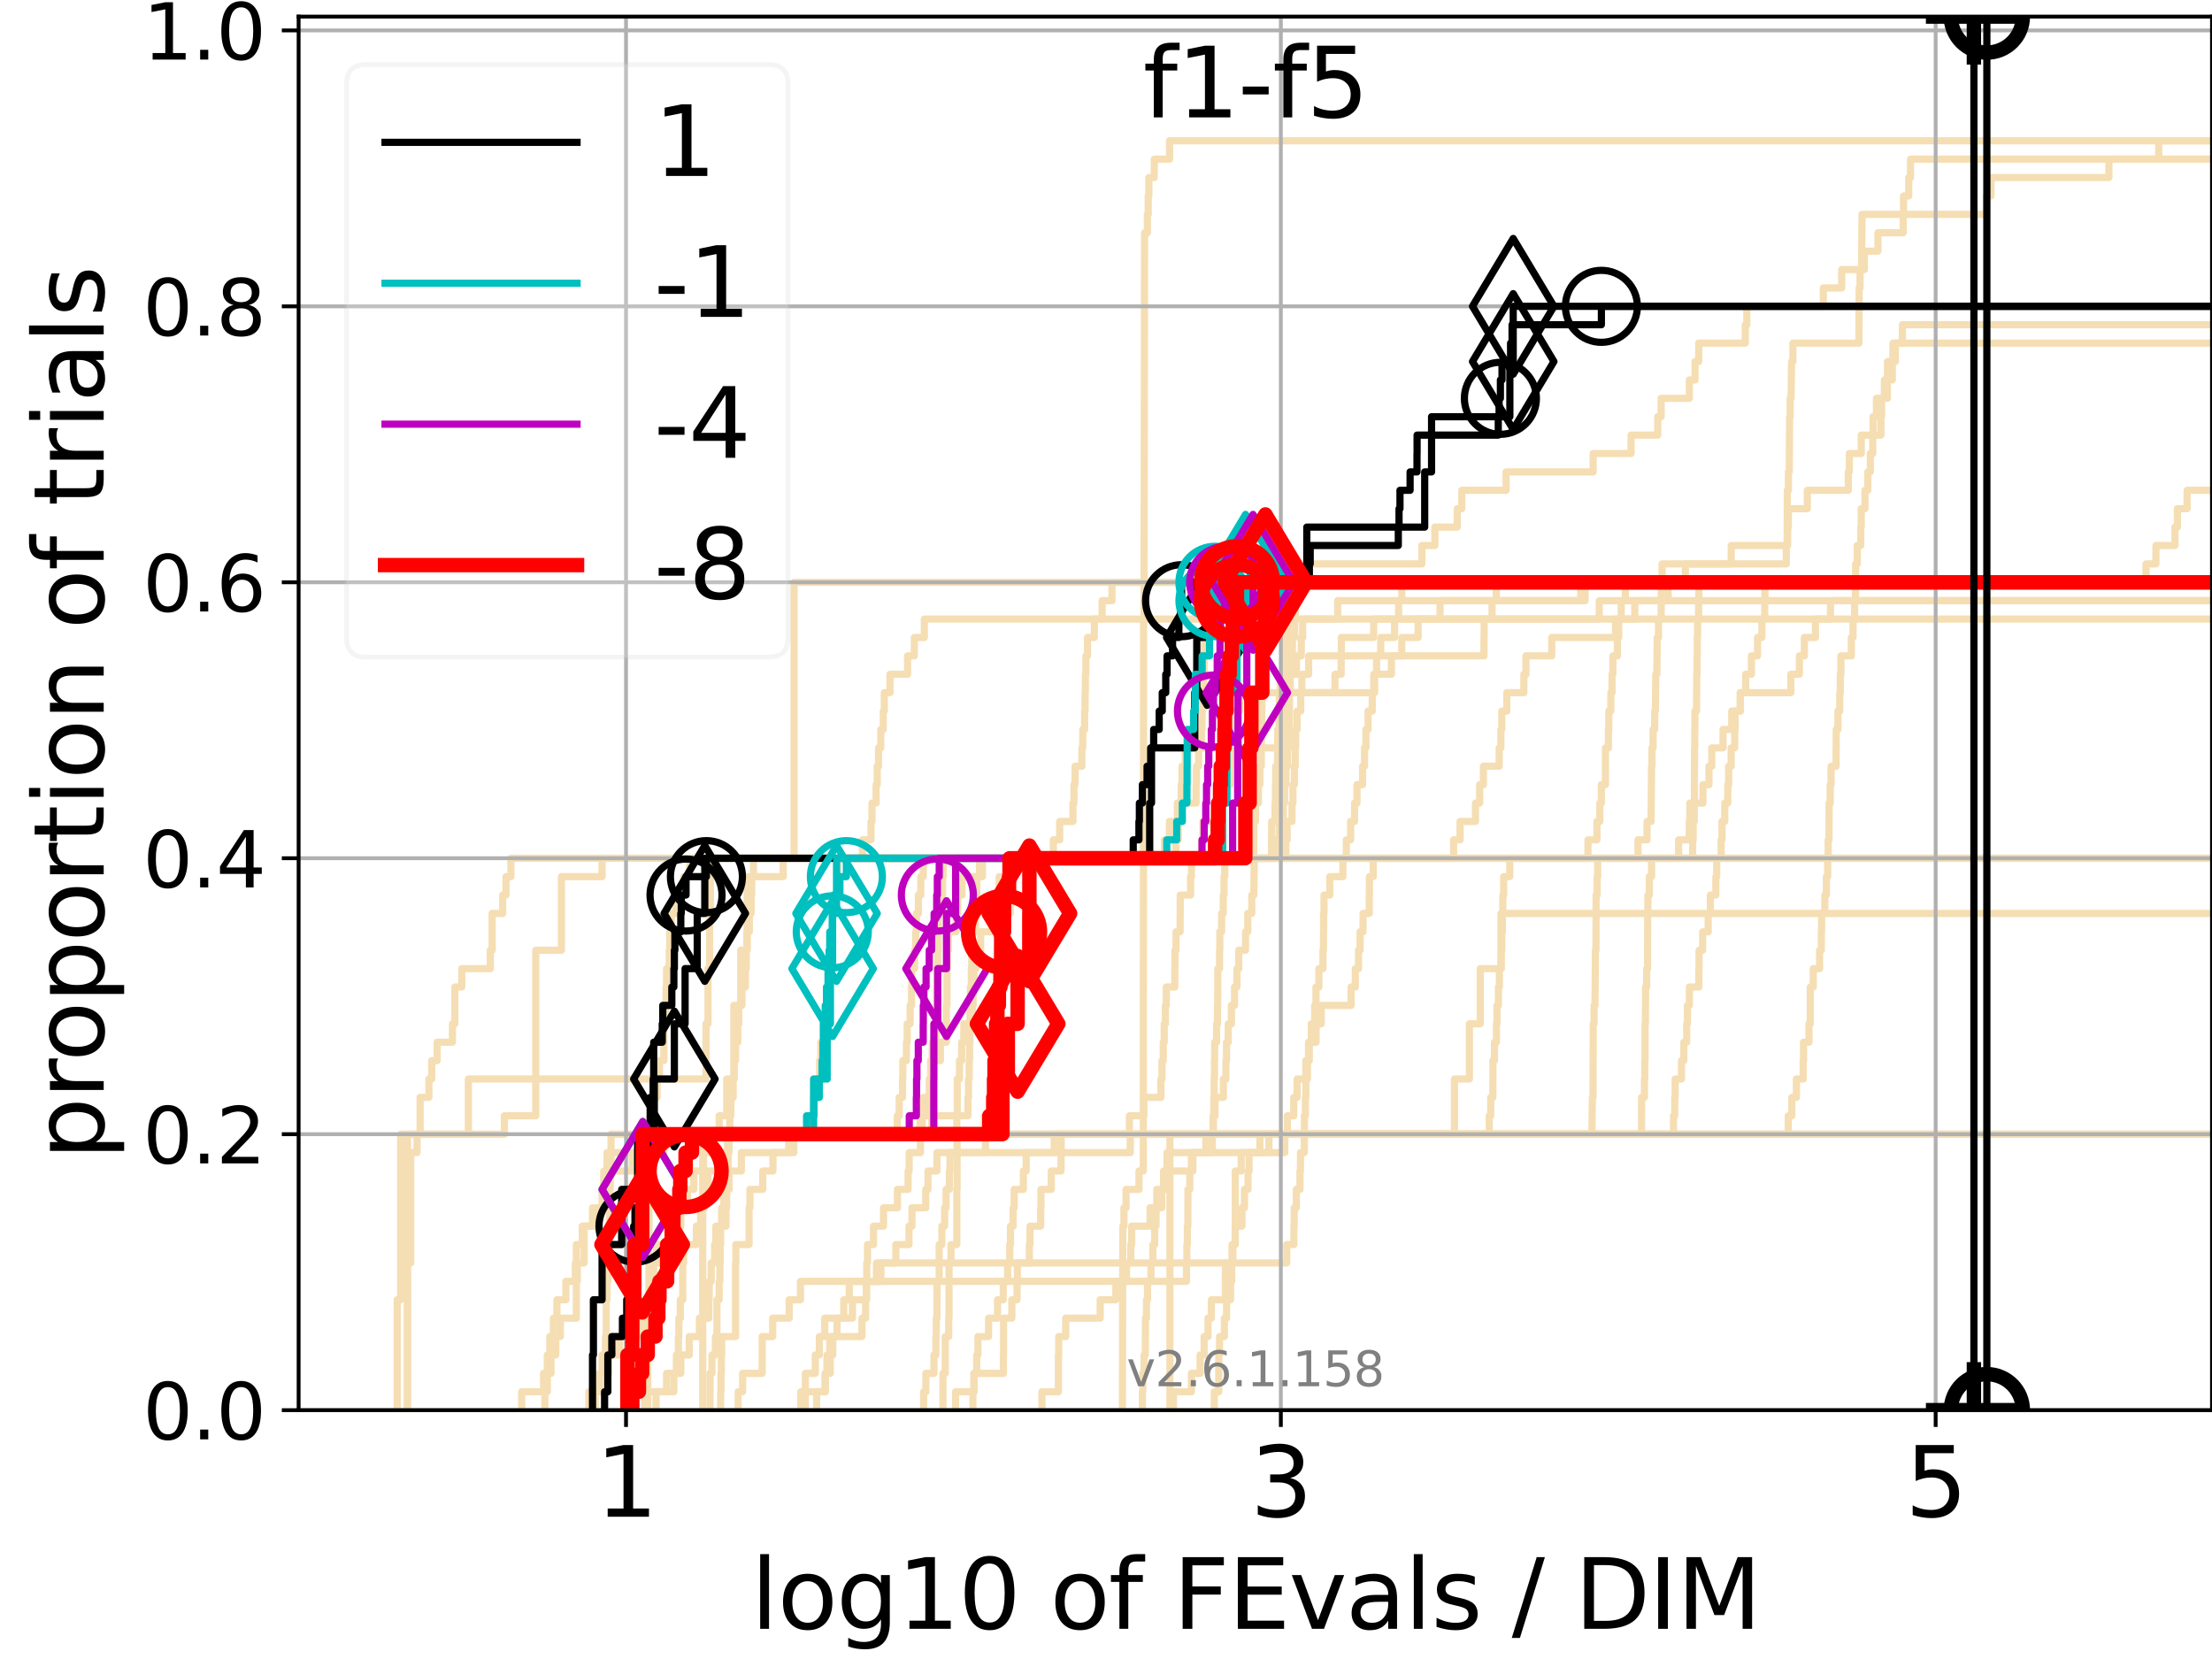 <?xml version="1.0" encoding="utf-8" standalone="no"?>
<!DOCTYPE svg PUBLIC "-//W3C//DTD SVG 1.1//EN"
  "http://www.w3.org/Graphics/SVG/1.1/DTD/svg11.dtd">
<svg xmlns:xlink="http://www.w3.org/1999/xlink" width="460.8pt" height="345.6pt" viewBox="0 0 460.8 345.6" xmlns="http://www.w3.org/2000/svg" version="1.1">
 <defs>
  <style type="text/css">*{stroke-linejoin: round; stroke-linecap: butt}</style>
 </defs>
 <g id="figure_1">
  <g id="patch_1">
   <path d="M 0 345.6 
L 460.8 345.6 
L 460.8 0 
L 0 0 
z
" style="fill: #ffffff"/>
  </g>
  <g id="axes_1">
   <g id="patch_2">
    <path d="M 62.208 293.76 
L 460.8 293.76 
L 460.8 3.456 
L 62.208 3.456 
z
" style="fill: #ffffff"/>
   </g>
   <g id="line2d_1">
    <path d="M 146.391 293.76 
L 146.391 289.928 
L 146.391 289.928 
L 146.391 286.095 
L 146.391 286.095 
L 146.391 282.263 
L 146.391 282.263 
L 146.391 278.43 
L 146.391 278.43 
L 146.391 274.598 
L 146.391 274.598 
L 146.391 270.766 
L 146.391 270.766 
L 146.391 266.933 
L 146.391 266.933 
L 146.391 263.101 
L 146.391 263.101 
L 146.391 259.268 
L 146.391 259.268 
L 146.391 255.436 
L 146.391 255.436 
L 146.391 251.604 
L 146.391 251.604 
L 146.391 247.771 
L 146.391 247.771 
L 146.391 243.939 
L 146.391 243.939 
L 146.391 240.106 
L 146.391 240.106 
L 146.391 236.274 
L 149.813 236.274 
L 149.813 232.442 
L 151.386 232.442 
L 151.386 228.609 
L 151.386 228.609 
L 151.386 224.777 
L 152.88 224.777 
L 152.88 220.944 
L 152.88 220.944 
L 152.88 217.112 
L 152.88 217.112 
L 152.88 213.28 
L 152.88 213.28 
L 152.88 209.447 
L 154.302 209.447 
L 154.302 205.615 
L 154.302 205.615 
L 154.302 201.782 
L 154.302 201.782 
L 154.302 197.95 
L 155.659 197.95 
L 155.659 194.118 
L 155.659 194.118 
L 155.659 190.285 
L 155.659 190.285 
L 155.659 186.453 
L 155.659 186.453 
L 155.659 182.621 
L 156.956 182.621 
L 156.956 178.788 
L 244.964 178.788 
L 244.964 174.956 
L 245.48 174.956 
L 245.48 171.123 
L 245.861 171.123 
L 245.861 167.291 
L 246.05 167.291 
L 246.05 163.459 
L 246.238 163.459 
L 246.238 159.626 
L 246.915 159.626 
L 246.915 155.794 
L 266.54 155.794 
L 266.54 151.961 
L 266.79 151.961 
L 266.79 148.129 
L 267.038 148.129 
L 267.038 144.297 
L 278.099 144.297 
L 278.099 140.464 
L 279.389 140.464 
L 279.389 136.632 
L 279.425 136.632 
L 279.425 132.799 
L 286.162 132.799 
L 286.162 128.967 
L 286.162 128.967 
L 286.162 128.967 
L 460.8 128.967 
" clip-path="url(#p259af1f4e1)" style="fill: none; stroke: #f5deb3; stroke-width: 1.5; stroke-linecap: square"/>
   </g>
   <g id="line2d_2">
    <path d="M 243.712 293.76 
L 243.712 282.263 
L 243.712 282.263 
L 243.712 270.766 
L 243.715 270.766 
L 243.715 259.268 
L 243.715 259.268 
L 243.715 247.771 
L 243.715 247.771 
L 243.715 236.274 
L 302.996 236.274 
L 302.996 224.777 
L 306.1 224.777 
L 306.1 213.28 
L 308.365 213.28 
L 308.365 201.782 
L 312.685 201.782 
L 312.685 190.285 
L 312.685 190.285 
L 312.685 190.285 
L 460.8 190.285 
" clip-path="url(#p259af1f4e1)" style="fill: none; stroke: #f5deb3; stroke-width: 1.5; stroke-linecap: square"/>
   </g>
   <g id="line2d_3">
    <path d="M 134.937 293.76 
L 134.937 289.928 
L 134.937 289.928 
L 134.937 286.095 
L 134.937 286.095 
L 134.937 282.263 
L 134.937 282.263 
L 134.937 278.43 
L 135.064 278.43 
L 135.064 274.598 
L 135.19 274.598 
L 135.19 270.766 
L 135.19 270.766 
L 135.19 266.933 
L 135.19 266.933 
L 135.19 263.101 
L 135.19 263.101 
L 135.19 259.268 
L 135.19 259.268 
L 135.19 255.436 
L 135.19 255.436 
L 135.19 251.604 
L 135.19 251.604 
L 135.19 247.771 
L 135.19 247.771 
L 135.19 243.939 
L 135.19 243.939 
L 135.19 240.106 
L 135.316 240.106 
L 135.316 236.274 
L 135.441 236.274 
L 135.441 232.442 
L 135.69 232.442 
L 135.69 228.609 
L 136.904 228.609 
L 136.904 224.777 
L 137.376 224.777 
L 137.376 220.944 
L 138.298 220.944 
L 138.298 217.112 
L 138.298 217.112 
L 138.298 213.28 
L 138.637 213.28 
L 138.637 209.447 
L 138.749 209.447 
L 138.749 205.615 
L 138.86 205.615 
L 138.86 201.782 
L 139.412 201.782 
L 139.412 197.95 
L 139.521 197.95 
L 139.521 194.118 
L 139.846 194.118 
L 139.846 190.285 
L 140.8 190.285 
L 140.8 186.453 
L 142.423 186.453 
L 142.423 182.621 
L 143.68 182.621 
L 143.68 178.788 
L 143.68 178.788 
L 143.68 178.788 
L 460.8 178.788 
" clip-path="url(#p259af1f4e1)" style="fill: none; stroke: #f5deb3; stroke-width: 1.5; stroke-linecap: square"/>
   </g>
   <g id="line2d_4">
    <path d="M 113.501 293.76 
L 113.501 289.928 
L 114.021 289.928 
L 114.021 286.095 
L 114.784 286.095 
L 114.784 282.263 
L 115.771 282.263 
L 115.771 278.43 
L 116.727 278.43 
L 116.727 274.598 
L 120.059 274.598 
L 120.059 270.766 
L 120.059 270.766 
L 120.059 266.933 
L 120.268 266.933 
L 120.268 263.101 
L 121.693 263.101 
L 121.693 259.268 
L 121.693 259.268 
L 121.693 255.436 
L 123.431 255.436 
L 123.431 251.604 
L 125.424 251.604 
L 125.424 247.771 
L 125.773 247.771 
L 125.773 243.939 
L 126.458 243.939 
L 126.458 240.106 
L 138.298 240.106 
L 138.298 236.274 
L 192.119 236.274 
L 192.119 232.442 
L 193.453 232.442 
L 193.453 228.609 
L 193.647 228.609 
L 193.647 224.777 
L 193.874 224.777 
L 193.874 220.944 
L 194.202 220.944 
L 194.202 217.112 
L 194.966 217.112 
L 194.966 213.28 
L 195.066 213.28 
L 195.066 209.447 
L 195.116 209.447 
L 195.116 205.615 
L 195.166 205.615 
L 195.166 201.782 
L 195.349 201.782 
L 195.349 197.95 
L 195.448 197.95 
L 195.448 194.118 
L 195.481 194.118 
L 195.481 190.285 
L 196.228 190.285 
L 196.228 186.453 
L 196.357 186.453 
L 196.357 182.621 
L 196.5 182.621 
L 196.5 178.788 
L 261.187 178.788 
L 261.187 174.956 
L 261.189 174.956 
L 261.189 171.123 
L 261.542 171.123 
L 261.542 167.291 
L 262.146 167.291 
L 262.146 163.459 
L 262.452 163.459 
L 262.452 159.626 
L 262.747 159.626 
L 262.747 155.794 
L 262.774 155.794 
L 262.774 151.961 
L 262.851 151.961 
L 262.851 148.129 
L 262.871 148.129 
L 262.871 144.297 
L 262.915 144.297 
L 262.915 140.464 
L 262.969 140.464 
L 262.969 136.632 
L 263.371 136.632 
L 263.371 132.799 
L 263.672 132.799 
L 263.672 128.967 
L 263.931 128.967 
L 263.931 125.135 
L 264.635 125.135 
L 264.635 121.302 
L 264.635 121.302 
L 264.635 121.302 
L 460.8 121.302 
" clip-path="url(#p259af1f4e1)" style="fill: none; stroke: #f5deb3; stroke-width: 1.5; stroke-linecap: square"/>
   </g>
   <g id="line2d_5">
    <path d="M 237.978 293.76 
L 237.978 289.928 
L 238.068 289.928 
L 238.068 286.095 
L 238.337 286.095 
L 238.337 282.263 
L 238.599 282.263 
L 238.599 278.43 
L 238.622 278.43 
L 238.622 274.598 
L 238.833 274.598 
L 238.833 270.766 
L 239.057 270.766 
L 239.057 266.933 
L 239.77 266.933 
L 239.77 263.101 
L 240.17 263.101 
L 240.17 259.268 
L 240.539 259.268 
L 240.539 255.436 
L 240.822 255.436 
L 240.822 251.604 
L 242.012 251.604 
L 242.012 247.771 
L 242.393 247.771 
L 242.393 243.939 
L 243.108 243.939 
L 243.108 240.106 
L 252.55 240.106 
L 252.55 236.274 
L 252.55 236.274 
L 252.55 236.274 
L 460.8 236.274 
" clip-path="url(#p259af1f4e1)" style="fill: none; stroke: #f5deb3; stroke-width: 1.5; stroke-linecap: square"/>
   </g>
   <g id="line2d_6"/>
   <g id="line2d_7">
    <path d="M 134.294 293.76 
L 134.294 289.928 
L 140.38 289.928 
L 140.38 286.095 
L 140.904 286.095 
L 140.904 282.263 
L 141.317 282.263 
L 141.317 278.43 
L 141.419 278.43 
L 141.419 274.598 
L 141.724 274.598 
L 141.724 270.766 
L 142.225 270.766 
L 142.225 266.933 
L 142.225 266.933 
L 142.225 263.101 
L 142.423 263.101 
L 142.423 259.268 
L 145.066 259.268 
L 145.066 255.436 
L 145.956 255.436 
L 145.956 251.604 
L 146.734 251.604 
L 146.734 247.771 
L 147.493 247.771 
L 147.493 243.939 
L 151.676 243.939 
L 151.676 240.106 
L 151.676 240.106 
L 151.676 236.274 
L 206.954 236.274 
L 206.954 232.442 
L 207.32 232.442 
L 207.32 228.609 
L 208.062 228.609 
L 208.062 224.777 
L 208.244 224.777 
L 208.244 220.944 
L 208.33 220.944 
L 208.33 217.112 
L 208.468 217.112 
L 208.468 213.28 
L 208.542 213.28 
L 208.542 209.447 
L 208.732 209.447 
L 208.732 205.615 
L 208.743 205.615 
L 208.743 201.782 
L 209.182 201.782 
L 209.182 197.95 
L 209.47 197.95 
L 209.47 194.118 
L 209.746 194.118 
L 209.746 190.285 
L 210.47 190.285 
L 210.47 186.453 
L 210.737 186.453 
L 210.737 182.621 
L 210.874 182.621 
L 210.874 178.788 
L 267.87 178.788 
L 267.87 174.956 
L 268.137 174.956 
L 268.137 171.123 
L 269.145 171.123 
L 269.145 167.291 
L 269.346 167.291 
L 269.346 163.459 
L 269.646 163.459 
L 269.646 159.626 
L 269.81 159.626 
L 269.81 155.794 
L 269.91 155.794 
L 269.91 151.961 
L 270.219 151.961 
L 270.219 148.129 
L 270.96 148.129 
L 270.96 144.297 
L 271.217 144.297 
L 271.217 140.464 
L 272.612 140.464 
L 272.612 136.632 
L 309.147 136.632 
L 309.147 132.799 
L 309.173 132.799 
L 309.173 128.967 
L 310.823 128.967 
L 310.823 125.135 
L 311.703 125.135 
L 311.703 121.302 
L 447.057 121.302 
L 447.057 117.47 
L 449.119 117.47 
L 449.119 113.637 
L 453.09 113.637 
L 453.09 109.805 
L 453.59 109.805 
L 453.59 105.973 
L 455.615 105.973 
L 455.615 102.14 
L 461.8 102.14 
" clip-path="url(#p259af1f4e1)" style="fill: none; stroke: #f5deb3; stroke-width: 1.5; stroke-linecap: square"/>
   </g>
   <g id="line2d_8">
    <path d="M 252.967 293.76 
L 252.967 289.928 
L 253.889 289.928 
L 253.891 282.263 
L 254.054 282.263 
L 254.054 278.43 
L 255.064 278.43 
L 255.064 274.598 
L 255.519 274.598 
L 255.519 270.766 
L 256.342 270.766 
L 256.342 266.933 
L 256.59 266.933 
L 256.59 263.101 
L 256.84 263.101 
L 256.84 259.268 
L 257.32 259.268 
L 257.32 255.436 
L 258.715 255.436 
L 258.715 251.604 
L 259.254 251.604 
L 259.254 247.771 
L 259.988 247.771 
L 259.988 243.939 
L 260.209 243.939 
L 260.209 240.106 
L 262.458 240.106 
L 262.458 236.274 
L 331.622 236.274 
L 331.725 228.609 
L 331.85 228.609 
L 331.902 213.28 
L 332.07 213.28 
L 332.07 209.447 
L 332.268 209.447 
L 332.357 197.95 
L 332.473 197.95 
L 332.499 186.453 
L 332.716 186.453 
L 332.716 182.621 
L 332.828 182.621 
L 332.828 178.788 
L 341.228 178.788 
L 341.228 174.956 
L 343.108 174.956 
L 343.108 171.123 
L 343.951 171.123 
L 344.042 159.626 
L 344.133 159.626 
L 344.133 155.794 
L 344.372 155.794 
L 344.372 151.961 
L 344.703 151.961 
L 344.703 148.129 
L 344.86 148.129 
L 344.918 140.464 
L 345.154 140.464 
L 345.236 132.799 
L 345.495 132.799 
L 345.495 128.967 
L 346.032 128.967 
L 346.106 121.302 
L 346.245 121.302 
L 346.245 117.47 
L 372.116 117.47 
L 372.116 113.637 
L 372.293 113.637 
L 372.333 102.14 
L 372.556 102.14 
L 372.556 98.308 
L 372.733 98.308 
L 372.806 86.811 
L 372.919 86.811 
L 372.919 82.978 
L 373.111 82.978 
L 373.219 75.313 
L 373.497 75.313 
L 373.497 71.481 
L 387.252 71.481 
L 387.294 59.984 
L 387.48 59.984 
L 387.48 56.151 
L 387.792 56.151 
L 387.897 44.654 
L 396.548 44.654 
L 396.548 40.822 
L 397.629 40.822 
L 397.629 36.989 
L 397.998 36.989 
L 397.998 33.157 
L 397.998 33.157 
L 460.8 33.157 
L 460.8 33.157 
" clip-path="url(#p259af1f4e1)" style="fill: none; stroke: #f5deb3; stroke-width: 1.5; stroke-linecap: square"/>
   </g>
   <g id="line2d_9">
    <path d="M 131.289 293.76 
L 131.289 289.928 
L 132.278 289.928 
L 132.278 286.095 
L 134.164 286.095 
L 134.164 282.263 
L 134.681 282.263 
L 134.681 278.43 
L 134.809 278.43 
L 134.809 274.598 
L 135.19 274.598 
L 135.19 270.766 
L 135.937 270.766 
L 135.937 266.933 
L 136.059 266.933 
L 136.059 263.101 
L 136.785 263.101 
L 136.785 259.268 
L 139.082 259.268 
L 139.082 255.436 
L 139.63 255.436 
L 139.63 251.604 
L 141.724 251.604 
L 141.724 247.771 
L 142.423 247.771 
L 142.423 243.939 
L 143.68 243.939 
L 143.68 240.106 
L 144.703 240.106 
L 144.703 236.274 
L 205.085 236.274 
L 205.085 232.442 
L 206.639 232.442 
L 206.639 228.609 
L 206.83 228.609 
L 206.83 224.777 
L 207.11 224.777 
L 207.11 220.944 
L 207.232 220.944 
L 207.232 217.112 
L 207.726 217.112 
L 207.726 213.28 
L 207.759 213.28 
L 207.759 209.447 
L 208.04 209.447 
L 208.04 205.615 
L 208.265 205.615 
L 208.265 201.782 
L 208.563 201.782 
L 208.563 197.95 
L 208.711 197.95 
L 208.711 194.118 
L 208.963 194.118 
L 208.963 190.285 
L 209.347 190.285 
L 209.347 186.453 
L 209.388 186.453 
L 209.388 182.621 
L 211.215 182.621 
L 211.215 178.788 
L 264.873 178.788 
L 264.873 174.956 
L 264.91 174.956 
L 264.91 171.123 
L 265.62 171.123 
L 265.62 167.291 
L 265.701 167.291 
L 265.701 163.459 
L 265.771 163.459 
L 265.771 159.626 
L 266.141 159.626 
L 266.141 155.794 
L 266.164 155.794 
L 266.164 151.961 
L 266.461 151.961 
L 266.461 148.129 
L 266.515 148.129 
L 266.515 144.297 
L 266.679 144.297 
L 266.679 140.464 
L 267.386 140.464 
L 267.386 136.632 
L 267.412 136.632 
L 267.412 132.799 
L 267.512 132.799 
L 267.512 128.967 
L 267.697 128.967 
L 267.697 125.135 
L 267.81 125.135 
L 267.81 121.302 
L 267.81 121.302 
L 267.81 121.302 
L 460.8 121.302 
" clip-path="url(#p259af1f4e1)" style="fill: none; stroke: #f5deb3; stroke-width: 1.5; stroke-linecap: square"/>
   </g>
   <g id="line2d_10">
    <path d="M 153.768 293.76 
L 153.768 289.928 
L 154.696 289.928 
L 154.696 286.095 
L 158.773 286.095 
L 158.773 282.263 
L 158.773 282.263 
L 158.773 278.43 
L 160.964 278.43 
L 160.964 274.598 
L 164.4 274.598 
L 164.4 270.766 
L 166.749 270.766 
L 166.749 266.933 
L 247.17 266.933 
L 247.17 263.101 
L 247.241 263.101 
L 247.241 259.268 
L 247.347 259.268 
L 247.347 255.436 
L 247.459 255.436 
L 247.459 251.604 
L 247.467 251.604 
L 247.467 247.771 
L 247.86 247.771 
L 247.86 243.939 
L 248.19 243.939 
L 248.19 240.106 
L 267.649 240.106 
L 267.649 236.274 
L 372.528 236.274 
L 372.528 232.442 
L 373.27 232.442 
L 373.27 228.609 
L 374.224 228.609 
L 374.224 224.777 
L 375.642 224.777 
L 375.642 220.944 
L 375.717 220.944 
L 375.717 217.112 
L 376.842 217.112 
L 376.842 213.28 
L 377.111 213.28 
L 377.111 209.447 
L 377.117 209.447 
L 377.117 205.615 
L 377.731 205.615 
L 377.731 201.782 
L 379.052 201.782 
L 379.052 197.95 
L 379.416 197.95 
L 379.416 194.118 
L 379.476 194.118 
L 379.476 190.285 
L 380.149 190.285 
L 380.149 186.453 
L 380.469 186.453 
L 380.469 182.621 
L 380.734 182.621 
L 380.734 178.788 
L 380.84 178.788 
L 380.84 174.956 
L 381.017 174.956 
L 381.017 171.123 
L 381.033 171.123 
L 381.033 167.291 
L 381.265 167.291 
L 381.265 163.459 
L 381.448 163.459 
L 381.448 159.626 
L 382.492 159.626 
L 382.492 155.794 
L 382.519 155.794 
L 382.519 151.961 
L 382.874 151.961 
L 382.874 148.129 
L 383.255 148.129 
L 383.255 144.297 
L 383.363 144.297 
L 383.363 140.464 
L 383.495 140.464 
L 383.495 136.632 
L 385.667 136.632 
L 385.667 132.799 
L 386.027 132.799 
L 386.027 128.967 
L 386.351 128.967 
L 386.351 125.135 
L 386.524 125.135 
L 386.524 121.302 
L 386.556 121.302 
L 386.556 117.47 
L 386.9 117.47 
L 386.9 113.637 
L 387.627 113.637 
L 387.627 109.805 
L 387.729 109.805 
L 387.729 105.973 
L 388.511 105.973 
L 388.511 102.14 
L 389.098 102.14 
L 389.098 98.308 
L 389.625 98.308 
L 389.625 94.475 
L 390.138 94.475 
L 390.138 90.643 
L 391.834 90.643 
L 391.834 86.811 
L 391.964 86.811 
L 391.964 82.978 
L 393.178 82.978 
L 393.178 79.146 
L 393.202 79.146 
L 393.202 75.313 
L 394.836 75.313 
L 394.836 71.481 
L 394.836 71.481 
L 394.836 71.481 
L 460.8 71.481 
" clip-path="url(#p259af1f4e1)" style="fill: none; stroke: #f5deb3; stroke-width: 1.5; stroke-linecap: square"/>
   </g>
   <g id="line2d_11">
    <path d="M 108.672 293.76 
L 108.672 289.928 
L 113.238 289.928 
L 113.238 286.095 
L 114.021 286.095 
L 114.021 282.263 
L 114.532 282.263 
L 114.532 278.43 
L 115.282 278.43 
L 115.282 274.598 
L 116.013 274.598 
L 116.013 270.766 
L 117.88 270.766 
L 117.88 266.933 
L 119.848 266.933 
L 119.848 263.101 
L 120.059 263.101 
L 120.059 259.268 
L 121.293 259.268 
L 121.293 255.436 
L 123.803 255.436 
L 123.803 251.604 
L 126.458 251.604 
L 126.458 247.771 
L 126.626 247.771 
L 126.626 243.939 
L 131.717 243.939 
L 131.717 240.106 
L 136.059 240.106 
L 136.059 236.274 
L 186.91 236.274 
L 186.91 232.442 
L 187.325 232.442 
L 187.325 228.609 
L 188.01 228.609 
L 188.01 224.777 
L 188.074 224.777 
L 188.074 220.944 
L 188.826 220.944 
L 188.826 217.112 
L 188.99 217.112 
L 188.99 213.28 
L 189.599 213.28 
L 189.599 209.447 
L 189.878 209.447 
L 189.878 205.615 
L 189.938 205.615 
L 189.938 201.782 
L 190.528 201.782 
L 190.528 197.95 
L 190.741 197.95 
L 190.741 194.118 
L 190.895 194.118 
L 190.895 190.285 
L 191.315 190.285 
L 191.315 186.453 
L 191.822 186.453 
L 191.822 182.621 
L 192.34 182.621 
L 192.34 178.788 
L 192.34 178.788 
L 192.34 178.788 
L 460.8 178.788 
" clip-path="url(#p259af1f4e1)" style="fill: none; stroke: #f5deb3; stroke-width: 1.5; stroke-linecap: square"/>
   </g>
   <g id="line2d_12">
    <path d="M 84.882 293.76 
L 84.882 289.928 
L 84.882 289.928 
L 84.882 286.095 
L 84.882 286.095 
L 84.882 282.263 
L 84.882 282.263 
L 84.882 278.43 
L 84.882 278.43 
L 84.882 274.598 
L 84.882 274.598 
L 84.882 270.766 
L 84.882 270.766 
L 84.882 266.933 
L 84.882 266.933 
L 84.882 263.101 
L 84.882 263.101 
L 84.882 259.268 
L 84.882 259.268 
L 84.882 255.436 
L 84.882 255.436 
L 84.882 251.604 
L 84.882 251.604 
L 84.882 247.771 
L 84.882 247.771 
L 84.882 243.939 
L 84.882 243.939 
L 84.882 240.106 
L 84.882 240.106 
L 84.882 236.274 
L 105.067 236.274 
L 105.067 232.442 
L 111.607 232.442 
L 111.607 228.609 
L 111.607 228.609 
L 111.607 224.777 
L 111.607 224.777 
L 111.607 220.944 
L 111.607 220.944 
L 111.607 217.112 
L 111.607 217.112 
L 111.607 213.28 
L 111.607 213.28 
L 111.607 209.447 
L 111.607 209.447 
L 111.607 205.615 
L 111.607 205.615 
L 111.607 201.782 
L 111.607 201.782 
L 111.607 197.95 
L 116.961 197.95 
L 116.961 194.118 
L 116.961 194.118 
L 116.961 190.285 
L 116.961 190.285 
L 116.961 186.453 
L 116.961 186.453 
L 116.961 182.621 
L 125.424 182.621 
L 125.424 178.788 
L 242.575 178.788 
L 242.575 174.956 
L 243.615 174.956 
L 243.615 171.123 
L 245.27 171.123 
L 245.27 167.291 
L 249.168 167.291 
L 249.168 163.459 
L 249.238 163.459 
L 249.238 159.626 
L 249.688 159.626 
L 249.688 155.794 
L 250.281 155.794 
L 250.281 151.961 
L 250.4 151.961 
L 250.4 148.129 
L 250.562 148.129 
L 250.562 144.297 
L 250.713 144.297 
L 250.713 140.464 
L 250.83 140.464 
L 250.83 136.632 
L 250.883 136.632 
L 250.883 132.799 
L 250.937 132.799 
L 250.937 128.967 
L 250.99 128.967 
L 250.99 125.135 
L 252.891 125.135 
L 252.891 121.302 
L 252.891 121.302 
L 252.891 121.302 
L 460.8 121.302 
" clip-path="url(#p259af1f4e1)" style="fill: none; stroke: #f5deb3; stroke-width: 1.5; stroke-linecap: square"/>
   </g>
   <g id="line2d_13">
    <path d="M 196.436 293.76 
L 196.436 289.928 
L 196.436 289.928 
L 196.436 286.095 
L 196.911 286.095 
L 196.911 282.263 
L 196.911 282.263 
L 196.911 278.43 
L 197.624 278.43 
L 197.624 274.598 
L 197.7 274.598 
L 197.7 270.766 
L 197.7 270.766 
L 197.7 266.933 
L 197.7 266.933 
L 197.7 263.101 
L 198.11 263.101 
L 198.11 259.268 
L 199.32 259.268 
L 199.32 255.436 
L 199.32 255.436 
L 199.32 251.604 
L 199.32 251.604 
L 199.32 247.771 
L 199.378 247.771 
L 199.378 243.939 
L 199.378 243.939 
L 199.378 240.106 
L 199.378 240.106 
L 199.378 236.274 
L 199.378 236.274 
L 199.378 236.274 
L 460.8 236.274 
" clip-path="url(#p259af1f4e1)" style="fill: none; stroke: #f5deb3; stroke-width: 1.5; stroke-linecap: square"/>
   </g>
   <g id="line2d_14">
    <path d="M 123.988 293.76 
L 123.988 289.928 
L 124.894 289.928 
L 124.894 286.095 
L 125.424 286.095 
L 125.424 282.263 
L 126.117 282.263 
L 126.117 278.43 
L 126.288 278.43 
L 126.288 274.598 
L 126.288 274.598 
L 126.288 270.766 
L 126.458 270.766 
L 126.458 266.933 
L 126.626 266.933 
L 126.626 263.101 
L 126.961 263.101 
L 126.961 259.268 
L 126.961 259.268 
L 126.961 255.436 
L 126.961 255.436 
L 126.961 251.604 
L 126.961 251.604 
L 126.961 247.771 
L 127.127 247.771 
L 127.127 243.939 
L 127.292 243.939 
L 127.292 240.106 
L 127.292 240.106 
L 127.292 236.274 
L 168.966 236.274 
L 168.966 232.442 
L 169.565 232.442 
L 169.565 228.609 
L 170.421 228.609 
L 170.421 224.777 
L 170.726 224.777 
L 170.726 220.944 
L 170.991 220.944 
L 170.991 217.112 
L 172.388 217.112 
L 172.388 213.28 
L 172.495 213.28 
L 172.495 209.447 
L 172.567 209.447 
L 172.567 205.615 
L 172.851 205.615 
L 172.851 201.782 
L 173.272 201.782 
L 173.272 197.95 
L 173.377 197.95 
L 173.377 194.118 
L 173.446 194.118 
L 173.446 190.285 
L 174.165 190.285 
L 174.165 186.453 
L 174.367 186.453 
L 174.367 182.621 
L 174.501 182.621 
L 174.501 178.788 
L 179.672 178.788 
L 179.672 174.956 
L 181.443 174.956 
L 181.443 171.123 
L 181.654 171.123 
L 181.654 167.291 
L 182.508 167.291 
L 182.508 163.459 
L 182.737 163.459 
L 182.737 159.626 
L 183.014 159.626 
L 183.014 155.794 
L 183.487 155.794 
L 183.487 151.961 
L 184.001 151.961 
L 184.001 148.129 
L 184.218 148.129 
L 184.218 144.297 
L 185.398 144.297 
L 185.398 140.464 
L 189.072 140.464 
L 189.072 136.632 
L 190.469 136.632 
L 190.469 132.799 
L 192.558 132.799 
L 192.558 128.967 
L 333.148 128.967 
L 333.148 125.135 
L 333.148 125.135 
L 333.148 125.135 
L 460.8 125.135 
" clip-path="url(#p259af1f4e1)" style="fill: none; stroke: #f5deb3; stroke-width: 1.5; stroke-linecap: square"/>
   </g>
   <g id="line2d_15"/>
   <g id="line2d_16">
    <path d="M 202.668 293.76 
L 202.668 289.928 
L 202.912 289.928 
L 202.912 286.095 
L 203.47 286.095 
L 203.47 282.263 
L 203.721 282.263 
L 203.721 278.43 
L 205.93 278.43 
L 205.93 274.598 
L 207.802 274.598 
L 207.802 270.766 
L 208.994 270.766 
L 208.994 266.933 
L 209.909 266.933 
L 209.909 263.101 
L 210.35 263.101 
L 210.35 259.268 
L 210.5 259.268 
L 210.5 255.436 
L 211.059 255.436 
L 211.059 251.604 
L 211.273 251.604 
L 211.273 247.771 
L 213.19 247.771 
L 213.19 243.939 
L 213.773 243.939 
L 213.773 240.106 
L 219.62 240.106 
L 219.62 236.274 
L 252.725 236.274 
L 252.725 232.442 
L 253.104 232.442 
L 253.104 228.609 
L 254.85 228.609 
L 254.85 224.777 
L 255.384 224.777 
L 255.384 220.944 
L 255.508 220.944 
L 255.508 217.112 
L 255.864 217.112 
L 255.864 213.28 
L 256.525 213.28 
L 256.525 209.447 
L 257.17 209.447 
L 257.17 205.615 
L 257.691 205.615 
L 257.691 201.782 
L 258.065 201.782 
L 258.065 197.95 
L 259.461 197.95 
L 259.461 194.118 
L 259.929 194.118 
L 259.929 190.285 
L 260.769 190.285 
L 260.769 186.453 
L 261.195 186.453 
L 261.284 178.788 
L 266.043 178.788 
L 266.043 174.956 
L 266.552 174.956 
L 266.552 171.123 
L 267.337 171.123 
L 267.337 167.291 
L 267.615 167.291 
L 267.615 163.459 
L 267.886 163.459 
L 267.886 159.626 
L 268.009 159.626 
L 268.107 151.961 
L 268.164 151.961 
L 268.164 148.129 
L 268.442 148.129 
L 268.442 144.297 
L 268.773 144.297 
L 268.773 140.464 
L 269.166 140.464 
L 269.243 132.799 
L 269.716 132.799 
L 269.716 128.967 
L 269.839 128.967 
L 269.839 125.135 
L 270.27 125.135 
L 270.27 121.302 
L 272.644 121.302 
L 272.644 117.47 
L 296.201 117.47 
L 296.201 113.637 
L 298.908 113.637 
L 298.908 109.805 
L 303.568 109.805 
L 303.568 105.973 
L 304.521 105.973 
L 304.521 102.14 
L 313.749 102.14 
L 313.749 98.308 
L 331.885 98.308 
L 331.885 94.475 
L 339.779 94.475 
L 339.779 90.643 
L 345.334 90.643 
L 345.334 86.811 
L 346.041 86.811 
L 346.041 82.978 
L 351.917 82.978 
L 351.917 79.146 
L 353.107 79.146 
L 353.107 75.313 
L 353.873 75.313 
L 353.873 71.481 
L 363.571 71.481 
L 363.571 67.649 
L 363.898 67.649 
L 363.898 63.816 
L 379.838 63.816 
L 379.838 59.984 
L 383.661 59.984 
L 383.661 56.151 
L 388.377 56.151 
L 388.377 52.319 
L 391.212 52.319 
L 391.212 48.487 
L 396.473 48.487 
L 396.473 44.654 
L 413.806 44.654 
L 413.806 40.822 
L 414.76 40.822 
L 414.76 36.989 
L 439.323 36.989 
L 439.323 33.157 
L 449.702 33.157 
L 449.702 29.325 
L 461.8 29.325 
L 461.8 29.325 
" clip-path="url(#p259af1f4e1)" style="fill: none; stroke: #f5deb3; stroke-width: 1.5; stroke-linecap: square"/>
   </g>
   <g id="line2d_17">
    <path d="M 217.056 293.76 
L 217.056 289.928 
L 220.482 289.928 
L 220.482 286.095 
L 220.482 286.095 
L 220.482 282.263 
L 220.553 282.263 
L 220.553 278.43 
L 222.013 278.43 
L 222.013 274.598 
L 229.19 274.598 
L 229.19 270.766 
L 232.45 270.766 
L 232.45 266.933 
L 234.675 266.933 
L 234.675 263.101 
L 235.569 263.101 
L 235.569 259.268 
L 235.747 259.268 
L 235.747 255.436 
L 239.581 255.436 
L 239.581 251.604 
L 240.982 251.604 
L 240.982 247.771 
L 242.836 247.771 
L 242.836 243.939 
L 248.499 243.939 
L 248.499 240.106 
L 251.201 240.106 
L 251.201 236.274 
L 348.622 236.274 
L 348.622 232.442 
L 348.881 232.442 
L 348.881 228.609 
L 348.967 228.609 
L 348.967 224.777 
L 350.292 224.777 
L 350.292 220.944 
L 350.779 220.944 
L 350.779 217.112 
L 351.365 217.112 
L 351.365 213.28 
L 351.521 213.28 
L 351.521 209.447 
L 351.935 209.447 
L 351.935 205.615 
L 353.903 205.615 
L 353.903 201.782 
L 353.948 201.782 
L 353.948 197.95 
L 354.695 197.95 
L 354.695 194.118 
L 355.844 194.118 
L 355.844 190.285 
L 356.305 190.285 
L 356.305 186.453 
L 357.44 186.453 
L 357.44 182.621 
L 357.616 182.621 
L 357.616 178.788 
L 358.544 178.788 
L 358.544 174.956 
L 358.716 174.956 
L 358.716 171.123 
L 359.298 171.123 
L 359.298 167.291 
L 359.93 167.291 
L 359.93 163.459 
L 360.106 163.459 
L 360.106 159.626 
L 360.633 159.626 
L 360.633 155.794 
L 361.374 155.794 
L 361.374 151.961 
L 361.455 151.961 
L 361.455 148.129 
L 362.514 148.129 
L 362.514 144.297 
L 363.654 144.297 
L 363.654 140.464 
L 364.852 140.464 
L 364.852 136.632 
L 366.127 136.632 
L 366.127 132.799 
L 367.035 132.799 
L 367.035 128.967 
L 367.622 128.967 
L 367.622 125.135 
L 367.666 125.135 
L 367.666 121.302 
L 367.666 121.302 
L 367.666 121.302 
L 460.8 121.302 
" clip-path="url(#p259af1f4e1)" style="fill: none; stroke: #f5deb3; stroke-width: 1.5; stroke-linecap: square"/>
   </g>
   <g id="line2d_18">
    <path d="M 84.882 293.76 
L 84.882 289.928 
L 84.882 289.928 
L 84.882 286.095 
L 84.882 286.095 
L 84.882 282.263 
L 84.882 282.263 
L 84.882 278.43 
L 84.882 278.43 
L 84.882 274.598 
L 84.882 274.598 
L 84.882 270.766 
L 84.882 270.766 
L 84.882 266.933 
L 84.882 266.933 
L 84.882 263.101 
L 85.563 263.101 
L 85.563 259.268 
L 85.563 259.268 
L 85.563 255.436 
L 85.563 255.436 
L 85.563 251.604 
L 85.563 251.604 
L 85.563 247.771 
L 85.563 247.771 
L 85.563 243.939 
L 85.563 243.939 
L 85.563 240.106 
L 86.88 240.106 
L 86.88 236.274 
L 87.517 236.274 
L 87.517 232.442 
L 87.517 232.442 
L 87.517 228.609 
L 89.349 228.609 
L 89.349 224.777 
L 89.936 224.777 
L 89.936 220.944 
L 91.075 220.944 
L 91.075 217.112 
L 94.252 217.112 
L 94.252 213.28 
L 94.75 213.28 
L 94.75 209.447 
L 94.75 209.447 
L 94.75 205.615 
L 96.195 205.615 
L 96.195 201.782 
L 102.139 201.782 
L 102.139 197.95 
L 102.522 197.95 
L 102.522 194.118 
L 102.522 194.118 
L 102.522 190.285 
L 104.717 190.285 
L 104.717 186.453 
L 105.414 186.453 
L 105.414 182.621 
L 106.429 182.621 
L 106.429 178.788 
L 302.807 178.788 
L 302.807 174.956 
L 304.157 174.956 
L 304.157 171.123 
L 307.368 171.123 
L 307.368 167.291 
L 308.247 167.291 
L 308.247 163.459 
L 309.022 163.459 
L 309.022 159.626 
L 312.309 159.626 
L 312.309 155.794 
L 312.656 155.794 
L 312.656 151.961 
L 312.848 151.961 
L 312.848 148.129 
L 313.902 148.129 
L 313.902 144.297 
L 317.448 144.297 
L 317.448 140.464 
L 317.885 140.464 
L 317.885 136.632 
L 323.258 136.632 
L 323.258 132.799 
L 336.538 132.799 
L 336.538 128.967 
L 340.564 128.967 
L 340.564 125.135 
L 347.49 125.135 
L 347.49 121.302 
L 347.49 121.302 
L 347.49 121.302 
L 460.8 121.302 
" clip-path="url(#p259af1f4e1)" style="fill: none; stroke: #f5deb3; stroke-width: 1.5; stroke-linecap: square"/>
   </g>
   <g id="line2d_19">
    <path d="M 244.449 293.76 
L 244.449 289.928 
L 248.195 289.928 
L 248.195 286.095 
L 250.003 286.095 
L 250.003 282.263 
L 250.838 282.263 
L 250.838 278.43 
L 251.652 278.43 
L 251.652 274.598 
L 252.351 274.598 
L 252.351 270.766 
L 255.27 270.766 
L 255.27 266.933 
L 255.275 266.933 
L 255.275 263.101 
L 256.657 263.101 
L 256.657 259.268 
L 257.307 259.268 
L 257.307 255.436 
L 257.322 255.436 
L 257.322 251.604 
L 257.326 251.604 
L 257.326 247.771 
L 257.33 247.771 
L 257.33 243.939 
L 258.561 243.939 
L 258.561 240.106 
L 264.34 240.106 
L 264.34 236.274 
L 310.234 236.274 
L 310.234 232.442 
L 310.547 232.442 
L 310.547 228.609 
L 310.99 228.609 
L 310.99 224.777 
L 311.005 224.777 
L 311.005 220.944 
L 311.326 220.944 
L 311.326 217.112 
L 311.73 217.112 
L 311.73 213.28 
L 311.844 213.28 
L 311.844 209.447 
L 312.148 209.447 
L 312.148 205.615 
L 312.346 205.615 
L 312.346 201.782 
L 312.743 201.782 
L 312.743 197.95 
L 312.852 197.95 
L 312.852 194.118 
L 312.967 194.118 
L 312.967 190.285 
L 313.068 190.285 
L 313.068 186.453 
L 313.245 186.453 
L 313.245 182.621 
L 314.506 182.621 
L 314.506 178.788 
L 330.805 178.788 
L 330.805 174.956 
L 332.671 174.956 
L 332.671 171.123 
L 333.265 171.123 
L 333.265 167.291 
L 333.603 167.291 
L 333.603 163.459 
L 334.443 163.459 
L 334.443 159.626 
L 334.448 159.626 
L 334.448 155.794 
L 335.063 155.794 
L 335.063 151.961 
L 335.154 151.961 
L 335.154 148.129 
L 335.571 148.129 
L 335.571 144.297 
L 335.814 144.297 
L 335.814 140.464 
L 335.997 140.464 
L 335.997 136.632 
L 336.938 136.632 
L 336.938 132.799 
L 337.208 132.799 
L 337.208 128.967 
L 337.733 128.967 
L 337.733 125.135 
L 338.584 125.135 
L 338.584 121.302 
L 338.584 121.302 
L 338.584 121.302 
L 460.8 121.302 
" clip-path="url(#p259af1f4e1)" style="fill: none; stroke: #f5deb3; stroke-width: 1.5; stroke-linecap: square"/>
   </g>
   <g id="line2d_20">
    <path d="M 122.671 293.76 
L 122.671 289.928 
L 126.458 289.928 
L 126.458 286.095 
L 126.794 286.095 
L 126.794 282.263 
L 129.049 282.263 
L 129.049 278.43 
L 133.37 278.43 
L 133.37 274.598 
L 135.064 274.598 
L 135.064 270.766 
L 135.814 270.766 
L 135.814 266.933 
L 136.181 266.933 
L 136.181 263.101 
L 139.521 263.101 
L 139.521 259.268 
L 140.904 259.268 
L 140.904 255.436 
L 141.825 255.436 
L 141.825 251.604 
L 143.203 251.604 
L 143.203 247.771 
L 144.52 247.771 
L 144.52 243.939 
L 146.563 243.939 
L 146.563 240.106 
L 151.604 240.106 
L 151.604 236.274 
L 191.654 236.274 
L 191.654 232.442 
L 192.34 232.442 
L 192.34 228.609 
L 193.629 228.609 
L 193.629 224.777 
L 193.926 224.777 
L 193.926 220.944 
L 195.906 220.944 
L 195.906 217.112 
L 197.13 217.112 
L 197.13 213.28 
L 197.13 213.28 
L 197.13 209.447 
L 197.285 209.447 
L 197.285 205.615 
L 197.285 205.615 
L 197.285 201.782 
L 197.362 201.782 
L 197.362 197.95 
L 197.593 197.95 
L 197.593 194.118 
L 199.175 194.118 
L 199.175 190.285 
L 199.508 190.285 
L 199.508 186.453 
L 200.386 186.453 
L 200.386 182.621 
L 204.653 182.621 
L 204.653 178.788 
L 250.354 178.788 
L 250.354 174.956 
L 250.554 174.956 
L 250.554 171.123 
L 252.922 171.123 
L 252.922 167.291 
L 255.633 167.291 
L 255.633 163.459 
L 256.235 163.459 
L 256.235 159.626 
L 256.29 159.626 
L 256.29 155.794 
L 256.365 155.794 
L 256.365 151.961 
L 256.498 151.961 
L 256.498 148.129 
L 258.242 148.129 
L 258.242 144.297 
L 286.179 144.297 
L 286.179 140.464 
L 289.859 140.464 
L 289.859 136.632 
L 292.018 136.632 
L 292.018 132.799 
L 295.416 132.799 
L 295.416 128.967 
L 299.981 128.967 
L 299.981 125.135 
L 329.294 125.135 
L 329.294 121.302 
L 329.294 121.302 
L 329.294 121.302 
L 460.8 121.302 
" clip-path="url(#p259af1f4e1)" style="fill: none; stroke: #f5deb3; stroke-width: 1.5; stroke-linecap: square"/>
   </g>
   <g id="line2d_21">
    <path d="M 233.812 293.76 
L 233.902 255.436 
L 234.14 255.436 
L 234.14 251.604 
L 234.574 251.604 
L 234.574 247.771 
L 237.276 247.771 
L 237.276 243.939 
L 238.166 243.939 
L 238.232 128.967 
L 238.325 128.967 
L 238.43 52.319 
L 238.441 52.319 
L 238.441 48.487 
L 239.026 48.487 
L 239.026 44.654 
L 239.189 44.654 
L 239.189 40.822 
L 239.331 40.822 
L 239.331 36.989 
L 240.46 36.989 
L 240.46 33.157 
L 243.637 33.157 
L 243.637 29.325 
L 243.637 29.325 
L 460.8 29.325 
L 460.8 29.325 
" clip-path="url(#p259af1f4e1)" style="fill: none; stroke: #f5deb3; stroke-width: 1.5; stroke-linecap: square"/>
   </g>
   <g id="line2d_22">
    <path d="M 136.665 293.76 
L 136.665 289.928 
L 138.86 289.928 
L 138.86 286.095 
L 141.825 286.095 
L 141.825 282.263 
L 143.585 282.263 
L 143.585 278.43 
L 145.692 278.43 
L 145.692 274.598 
L 147.659 274.598 
L 147.659 270.766 
L 147.741 270.766 
L 147.741 266.933 
L 148.151 266.933 
L 148.151 263.101 
L 148.875 263.101 
L 148.875 259.268 
L 149.112 259.268 
L 149.112 255.436 
L 151.239 255.436 
L 151.239 251.604 
L 151.386 251.604 
L 151.386 247.771 
L 151.892 247.771 
L 151.892 243.939 
L 154.434 243.939 
L 154.434 240.106 
L 164.306 240.106 
L 164.306 236.274 
L 194.116 236.274 
L 194.116 232.442 
L 199.407 232.442 
L 199.407 228.609 
L 199.407 228.609 
L 199.407 224.777 
L 199.879 224.777 
L 199.879 220.944 
L 200.33 220.944 
L 200.33 217.112 
L 200.788 217.112 
L 200.788 213.28 
L 202.577 213.28 
L 202.577 209.447 
L 202.732 209.447 
L 202.732 205.615 
L 202.899 205.615 
L 202.899 201.782 
L 203.332 201.782 
L 203.332 197.95 
L 204.289 197.95 
L 204.289 194.118 
L 206.594 194.118 
L 206.594 190.285 
L 206.808 190.285 
L 206.808 186.453 
L 208.148 186.453 
L 208.148 182.621 
L 209.939 182.621 
L 209.939 178.788 
L 219.43 178.788 
L 219.43 174.956 
L 220.743 174.956 
L 220.743 171.123 
L 223.514 171.123 
L 223.514 167.291 
L 223.731 167.291 
L 223.731 163.459 
L 223.958 163.459 
L 223.958 159.626 
L 225.372 159.626 
L 225.372 155.794 
L 225.563 155.794 
L 225.563 151.961 
L 225.948 151.961 
L 225.948 148.129 
L 226.042 148.129 
L 226.042 144.297 
L 226.101 144.297 
L 226.101 140.464 
L 226.212 140.464 
L 226.212 136.632 
L 226.549 136.632 
L 226.549 132.799 
L 227.973 132.799 
L 227.973 128.967 
L 229.589 128.967 
L 229.589 125.135 
L 231.65 125.135 
L 231.65 121.302 
L 231.65 121.302 
L 231.65 121.302 
L 460.8 121.302 
" clip-path="url(#p259af1f4e1)" style="fill: none; stroke: #f5deb3; stroke-width: 1.5; stroke-linecap: square"/>
   </g>
   <g id="line2d_23">
    <path d="M 166.836 293.76 
L 166.836 289.928 
L 171.881 289.928 
L 171.881 286.095 
L 172.957 286.095 
L 172.957 282.263 
L 173.481 282.263 
L 173.481 278.43 
L 174.367 278.43 
L 174.367 274.598 
L 175.777 274.598 
L 175.777 270.766 
L 176.908 270.766 
L 176.908 266.933 
L 183.511 266.933 
L 183.511 263.101 
L 268.054 263.101 
L 268.054 259.268 
L 269.546 259.268 
L 269.546 255.436 
L 269.607 255.436 
L 269.607 251.604 
L 270.051 251.604 
L 270.051 247.771 
L 270.807 247.771 
L 270.807 243.939 
L 270.914 243.939 
L 270.914 240.106 
L 271.712 240.106 
L 271.712 236.274 
L 271.736 236.274 
L 271.736 232.442 
L 271.929 232.442 
L 271.929 228.609 
L 272.033 228.609 
L 272.033 224.777 
L 272.367 224.777 
L 272.367 220.944 
L 272.595 220.944 
L 272.595 217.112 
L 274.162 217.112 
L 274.162 213.28 
L 275.231 213.28 
L 275.231 209.447 
L 281.456 209.447 
L 281.456 205.615 
L 282.341 205.615 
L 282.341 201.782 
L 282.999 201.782 
L 282.999 197.95 
L 283.33 197.95 
L 283.33 194.118 
L 283.947 194.118 
L 283.947 190.285 
L 285.234 190.285 
L 285.234 186.453 
L 285.27 186.453 
L 285.27 182.621 
L 286.077 182.621 
L 286.077 178.788 
L 286.077 178.788 
L 286.077 178.788 
L 460.8 178.788 
" clip-path="url(#p259af1f4e1)" style="fill: none; stroke: #f5deb3; stroke-width: 1.5; stroke-linecap: square"/>
   </g>
   <g id="line2d_24">
    <path d="M 199.059 293.76 
L 199.059 289.928 
L 202.886 289.928 
L 202.886 286.095 
L 209.026 286.095 
L 209.026 282.263 
L 209.057 282.263 
L 209.057 278.43 
L 209.067 278.43 
L 209.067 274.598 
L 210.786 274.598 
L 210.786 270.766 
L 211.875 270.766 
L 211.875 266.933 
L 211.932 266.933 
L 211.932 263.101 
L 214.423 263.101 
L 214.423 259.268 
L 214.57 259.268 
L 214.57 255.436 
L 216.792 255.436 
L 216.792 251.604 
L 216.848 251.604 
L 216.848 247.771 
L 218.994 247.771 
L 218.994 243.939 
L 221.036 243.939 
L 221.036 240.106 
L 221.064 240.106 
L 221.064 236.274 
L 268.178 236.274 
L 268.178 232.442 
L 269.508 232.442 
L 269.508 228.609 
L 270.21 228.609 
L 270.21 224.777 
L 272.018 224.777 
L 272.018 220.944 
L 272.747 220.944 
L 272.747 217.112 
L 273.17 217.112 
L 273.17 213.28 
L 273.875 213.28 
L 273.875 209.447 
L 274.144 209.447 
L 274.144 205.615 
L 274.746 205.615 
L 274.746 201.782 
L 275.59 201.782 
L 275.59 197.95 
L 275.71 197.95 
L 275.71 194.118 
L 275.731 194.118 
L 275.731 190.285 
L 275.815 190.285 
L 275.815 186.453 
L 277.028 186.453 
L 277.028 182.621 
L 279.755 182.621 
L 279.755 178.788 
L 280.459 178.788 
L 280.459 174.956 
L 281.356 174.956 
L 281.356 171.123 
L 282.182 171.123 
L 282.182 167.291 
L 282.69 167.291 
L 282.69 163.459 
L 283.848 163.459 
L 283.848 159.626 
L 284.256 159.626 
L 284.256 155.794 
L 284.541 155.794 
L 284.541 151.961 
L 284.992 151.961 
L 284.992 148.129 
L 285.866 148.129 
L 285.866 144.297 
L 286.357 144.297 
L 286.357 140.464 
L 286.77 140.464 
L 286.77 136.632 
L 287.621 136.632 
L 287.621 132.799 
L 290.514 132.799 
L 290.514 128.967 
L 291.35 128.967 
L 291.35 125.135 
L 292.027 125.135 
L 292.027 121.302 
L 292.027 121.302 
L 292.027 121.302 
L 460.8 121.302 
" clip-path="url(#p259af1f4e1)" style="fill: none; stroke: #f5deb3; stroke-width: 1.5; stroke-linecap: square"/>
   </g>
   <g id="line2d_25">
    <path d="M 170.113 293.76 
L 170.113 289.928 
L 171.917 289.928 
L 171.917 286.095 
L 172.28 286.095 
L 172.28 282.263 
L 172.851 282.263 
L 172.851 278.43 
L 179.56 278.43 
L 179.56 274.598 
L 180.311 274.598 
L 180.311 270.766 
L 180.475 270.766 
L 180.475 266.933 
L 182.584 266.933 
L 182.584 263.101 
L 186.622 263.101 
L 186.622 259.268 
L 189.357 259.268 
L 189.357 255.436 
L 189.978 255.436 
L 189.978 251.604 
L 192.848 251.604 
L 192.848 247.771 
L 193.312 247.771 
L 193.312 243.939 
L 195.183 243.939 
L 195.183 240.106 
L 235.458 240.106 
L 235.458 236.274 
L 341.957 236.274 
L 341.957 232.442 
L 341.976 232.442 
L 341.976 228.609 
L 342.565 228.609 
L 342.565 224.777 
L 342.645 224.777 
L 342.645 220.944 
L 342.686 220.944 
L 342.686 217.112 
L 342.692 217.112 
L 342.692 213.28 
L 342.774 213.28 
L 342.774 209.447 
L 342.796 209.447 
L 342.796 205.615 
L 343.032 205.615 
L 343.032 201.782 
L 343.221 201.782 
L 343.221 197.95 
L 343.231 197.95 
L 343.231 194.118 
L 343.238 194.118 
L 343.238 190.285 
L 343.285 190.285 
L 343.285 186.453 
L 343.592 186.453 
L 343.592 182.621 
L 344.049 182.621 
L 344.049 178.788 
L 352.61 178.788 
L 352.61 174.956 
L 352.72 174.956 
L 352.72 171.123 
L 352.947 171.123 
L 352.947 167.291 
L 352.975 167.291 
L 352.975 163.459 
L 352.981 163.459 
L 352.981 159.626 
L 352.999 159.626 
L 352.999 155.794 
L 353.053 155.794 
L 353.053 151.961 
L 353.089 151.961 
L 353.089 148.129 
L 353.427 148.129 
L 353.427 144.297 
L 353.45 144.297 
L 353.45 140.464 
L 353.534 140.464 
L 353.534 136.632 
L 353.569 136.632 
L 353.569 132.799 
L 353.639 132.799 
L 353.639 128.967 
L 353.857 128.967 
L 353.857 125.135 
L 353.903 125.135 
L 353.903 121.302 
L 353.903 121.302 
L 353.903 121.302 
L 460.8 121.302 
" clip-path="url(#p259af1f4e1)" style="fill: none; stroke: #f5deb3; stroke-width: 1.5; stroke-linecap: square"/>
   </g>
   <g id="line2d_26">
    <path d="M 192.413 293.76 
L 192.413 289.928 
L 192.884 289.928 
L 192.884 286.095 
L 194.561 286.095 
L 194.561 282.263 
L 194.966 282.263 
L 194.966 278.43 
L 195.033 278.43 
L 195.033 274.598 
L 195.183 274.598 
L 195.183 270.766 
L 195.199 270.766 
L 195.199 266.933 
L 195.645 266.933 
L 195.645 263.101 
L 195.645 263.101 
L 195.645 259.268 
L 196.212 259.268 
L 196.212 255.436 
L 196.785 255.436 
L 196.785 251.604 
L 197.083 251.604 
L 197.083 247.771 
L 197.761 247.771 
L 197.761 243.939 
L 197.898 243.939 
L 197.898 240.106 
L 205.299 240.106 
L 205.299 236.274 
L 235.274 236.274 
L 235.274 232.442 
L 238.279 232.442 
L 238.279 228.609 
L 241.841 228.609 
L 241.841 224.777 
L 242.064 224.777 
L 242.064 220.944 
L 242.329 220.944 
L 242.329 217.112 
L 242.531 217.112 
L 242.531 213.28 
L 242.769 213.28 
L 242.769 209.447 
L 242.962 209.447 
L 242.962 205.615 
L 244.734 205.615 
L 244.734 201.782 
L 244.769 201.782 
L 244.769 197.95 
L 244.992 197.95 
L 244.992 194.118 
L 245.84 194.118 
L 245.84 190.285 
L 245.864 190.285 
L 245.864 186.453 
L 248.014 186.453 
L 248.014 182.621 
L 248.201 182.621 
L 248.201 178.788 
L 265.467 178.788 
L 265.467 174.956 
L 266.928 174.956 
L 266.928 171.123 
L 266.994 171.123 
L 266.994 167.291 
L 267.222 167.291 
L 267.222 163.459 
L 267.248 163.459 
L 267.248 159.626 
L 268.189 159.626 
L 268.189 155.794 
L 268.518 155.794 
L 268.518 151.961 
L 268.626 151.961 
L 268.626 148.129 
L 268.635 148.129 
L 268.635 144.297 
L 268.702 144.297 
L 268.702 140.464 
L 270.082 140.464 
L 270.082 136.632 
L 271.076 136.632 
L 271.076 132.799 
L 271.367 132.799 
L 271.367 128.967 
L 278.664 128.967 
L 278.664 125.135 
L 330.203 125.135 
L 330.203 121.302 
L 351.093 121.302 
L 351.093 117.47 
L 360.642 117.47 
L 360.642 113.637 
L 372.398 113.637 
L 372.398 109.805 
L 372.55 109.805 
L 372.55 105.973 
L 376.502 105.973 
L 376.502 102.14 
L 385.032 102.14 
L 385.032 98.308 
L 385.249 98.308 
L 385.249 94.475 
L 387.736 94.475 
L 387.736 90.643 
L 390.195 90.643 
L 390.195 86.811 
L 390.89 86.811 
L 390.89 82.978 
L 392.552 82.978 
L 392.552 79.146 
L 394.202 79.146 
L 394.202 75.313 
L 394.334 75.313 
L 394.334 71.481 
L 396.307 71.481 
L 396.307 67.649 
L 396.307 67.649 
L 396.307 67.649 
L 460.8 67.649 
" clip-path="url(#p259af1f4e1)" style="fill: none; stroke: #f5deb3; stroke-width: 1.5; stroke-linecap: square"/>
   </g>
   <g id="line2d_27">
    <path d="M 167.774 293.76 
L 167.774 289.928 
L 167.774 289.928 
L 167.774 286.095 
L 169.84 286.095 
L 169.84 282.263 
L 170.688 282.263 
L 170.688 278.43 
L 171.808 278.43 
L 171.808 274.598 
L 177.578 274.598 
L 177.578 270.766 
L 180.53 270.766 
L 180.53 266.933 
L 180.557 266.933 
L 180.557 263.101 
L 180.72 263.101 
L 180.72 259.268 
L 181.967 259.268 
L 181.967 255.436 
L 184.049 255.436 
L 184.049 251.604 
L 186.954 251.604 
L 186.954 247.771 
L 189.174 247.771 
L 189.174 243.939 
L 189.397 243.939 
L 189.397 240.106 
L 191.748 240.106 
L 191.748 236.274 
L 199.32 236.274 
L 199.32 232.442 
L 201.642 232.442 
L 201.642 228.609 
L 201.762 228.609 
L 201.762 224.777 
L 201.895 224.777 
L 201.895 220.944 
L 201.975 220.944 
L 201.975 217.112 
L 202.054 217.112 
L 202.054 213.28 
L 202.054 213.28 
L 202.054 209.447 
L 202.146 209.447 
L 202.146 205.615 
L 202.343 205.615 
L 202.343 201.782 
L 202.434 201.782 
L 202.434 197.95 
L 202.564 197.95 
L 202.564 194.118 
L 203.218 194.118 
L 203.218 190.285 
L 203.243 190.285 
L 203.243 186.453 
L 203.496 186.453 
L 203.496 182.621 
L 204.031 182.621 
L 204.031 178.788 
L 349.686 178.788 
L 349.686 174.956 
L 351.896 174.956 
L 351.896 171.123 
L 352.02 171.123 
L 352.02 167.291 
L 354.754 167.291 
L 354.754 163.459 
L 356.009 163.459 
L 356.009 159.626 
L 356.594 159.626 
L 356.594 155.794 
L 358.946 155.794 
L 358.946 151.961 
L 360.755 151.961 
L 360.755 148.129 
L 362.554 148.129 
L 362.554 144.297 
L 373.062 144.297 
L 373.062 140.464 
L 374.844 140.464 
L 374.844 136.632 
L 375.88 136.632 
L 375.88 132.799 
L 378.188 132.799 
L 378.188 128.967 
L 381.327 128.967 
L 381.327 125.135 
L 381.327 125.135 
L 381.327 125.135 
L 460.8 125.135 
" clip-path="url(#p259af1f4e1)" style="fill: none; stroke: #f5deb3; stroke-width: 1.5; stroke-linecap: square"/>
   </g>
   <g id="line2d_28">
    <path d="M 150.119 293.76 
L 150.119 289.928 
L 150.195 289.928 
L 150.195 286.095 
L 150.271 286.095 
L 150.271 282.263 
L 150.346 282.263 
L 150.346 278.43 
L 153.224 278.43 
L 153.224 274.598 
L 153.224 274.598 
L 153.224 270.766 
L 153.224 270.766 
L 153.224 266.933 
L 153.224 266.933 
L 153.224 263.101 
L 153.293 263.101 
L 153.293 259.268 
L 156.035 259.268 
L 156.035 255.436 
L 156.035 255.436 
L 156.035 251.604 
L 156.222 251.604 
L 156.222 247.771 
L 158.887 247.771 
L 158.887 243.939 
L 161.017 243.939 
L 161.017 240.106 
L 165.371 240.106 
L 165.371 236.274 
L 252.761 236.274 
L 252.761 232.442 
L 252.856 232.442 
L 252.856 228.609 
L 252.927 228.609 
L 252.927 224.777 
L 252.993 224.777 
L 252.993 220.944 
L 253.033 220.944 
L 253.033 217.112 
L 253.436 217.112 
L 253.436 213.28 
L 253.627 213.28 
L 253.627 209.447 
L 253.673 209.447 
L 253.673 205.615 
L 253.684 205.615 
L 253.684 201.782 
L 254.051 201.782 
L 254.051 197.95 
L 254.101 197.95 
L 254.101 194.118 
L 254.488 194.118 
L 254.488 190.285 
L 254.825 190.285 
L 254.825 186.453 
L 254.985 186.453 
L 254.985 182.621 
L 255.134 182.621 
L 255.134 178.788 
L 265.3 178.788 
L 265.3 174.956 
L 266.512 174.956 
L 266.512 171.123 
L 266.598 171.123 
L 266.598 167.291 
L 267.065 167.291 
L 267.065 163.459 
L 267.091 163.459 
L 267.091 159.626 
L 267.452 159.626 
L 267.452 155.794 
L 267.67 155.794 
L 267.67 151.961 
L 267.723 151.961 
L 267.723 148.129 
L 267.75 148.129 
L 267.75 144.297 
L 267.942 144.297 
L 267.942 140.464 
L 267.949 140.464 
L 267.949 136.632 
L 268.137 136.632 
L 268.137 132.799 
L 268.269 132.799 
L 268.269 128.967 
L 268.705 128.967 
L 268.705 125.135 
L 270.647 125.135 
L 270.647 121.302 
L 270.647 121.302 
L 270.647 121.302 
L 460.8 121.302 
" clip-path="url(#p259af1f4e1)" style="fill: none; stroke: #f5deb3; stroke-width: 1.5; stroke-linecap: square"/>
   </g>
   <g id="line2d_29">
    <path d="M 82.74 293.76 
L 82.74 289.928 
L 82.74 289.928 
L 82.74 286.095 
L 82.74 286.095 
L 82.74 282.263 
L 82.74 282.263 
L 82.74 278.43 
L 82.74 278.43 
L 82.74 274.598 
L 82.74 274.598 
L 82.74 270.766 
L 83.471 270.766 
L 83.471 266.933 
L 83.471 266.933 
L 83.471 263.101 
L 83.471 263.101 
L 83.471 259.268 
L 83.471 259.268 
L 83.471 255.436 
L 83.471 255.436 
L 83.471 251.604 
L 83.471 251.604 
L 83.471 247.771 
L 83.471 247.771 
L 83.471 243.939 
L 83.471 243.939 
L 83.471 240.106 
L 83.471 240.106 
L 83.471 236.274 
L 97.573 236.274 
L 97.573 232.442 
L 97.573 232.442 
L 97.573 228.609 
L 97.573 228.609 
L 97.573 224.777 
L 147.074 224.777 
L 147.074 220.944 
L 147.074 220.944 
L 147.074 217.112 
L 147.074 217.112 
L 147.074 213.28 
L 147.493 213.28 
L 147.493 209.447 
L 147.493 209.447 
L 147.493 205.615 
L 147.493 205.615 
L 147.493 201.782 
L 147.824 201.782 
L 147.824 197.95 
L 147.824 197.95 
L 147.824 194.118 
L 147.824 194.118 
L 147.824 190.285 
L 147.988 190.285 
L 147.988 186.453 
L 147.988 186.453 
L 147.988 182.621 
L 147.988 182.621 
L 147.988 178.788 
L 147.988 178.788 
L 147.988 178.788 
L 460.8 178.788 
" clip-path="url(#p259af1f4e1)" style="fill: none; stroke: #f5deb3; stroke-width: 1.5; stroke-linecap: square"/>
   </g>
   <g id="line2d_30">
    <path d="M 147.906 293.76 
L 147.906 289.928 
L 147.906 289.928 
L 147.906 286.095 
L 148.313 286.095 
L 148.313 282.263 
L 149.033 282.263 
L 149.033 278.43 
L 149.347 278.43 
L 149.347 274.598 
L 149.347 274.598 
L 149.347 270.766 
L 149.813 270.766 
L 149.813 266.933 
L 149.966 266.933 
L 149.966 263.101 
L 150.042 263.101 
L 150.042 259.268 
L 150.119 259.268 
L 150.119 255.436 
L 150.346 255.436 
L 150.346 251.604 
L 150.796 251.604 
L 150.796 247.771 
L 151.166 247.771 
L 151.166 243.939 
L 151.239 243.939 
L 151.239 240.106 
L 151.892 240.106 
L 151.892 236.274 
L 152.035 236.274 
L 152.035 232.442 
L 152.249 232.442 
L 152.249 228.609 
L 152.74 228.609 
L 152.74 224.777 
L 152.949 224.777 
L 152.949 220.944 
L 153.224 220.944 
L 153.224 217.112 
L 153.7 217.112 
L 153.7 213.28 
L 153.902 213.28 
L 153.902 209.447 
L 154.565 209.447 
L 154.565 205.615 
L 155.277 205.615 
L 155.277 201.782 
L 155.468 201.782 
L 155.468 197.95 
L 155.595 197.95 
L 155.595 194.118 
L 156.097 194.118 
L 156.097 190.285 
L 156.468 190.285 
L 156.468 186.453 
L 156.591 186.453 
L 156.591 182.621 
L 163.152 182.621 
L 163.152 178.788 
L 165.417 178.788 
L 165.417 174.956 
L 165.417 174.956 
L 165.417 171.123 
L 165.417 171.123 
L 165.417 167.291 
L 165.417 167.291 
L 165.417 163.459 
L 165.417 163.459 
L 165.417 159.626 
L 165.417 159.626 
L 165.417 155.794 
L 165.417 155.794 
L 165.417 151.961 
L 165.417 151.961 
L 165.417 148.129 
L 165.417 148.129 
L 165.417 144.297 
L 165.417 144.297 
L 165.417 140.464 
L 165.417 140.464 
L 165.417 136.632 
L 165.417 136.632 
L 165.417 132.799 
L 165.417 132.799 
L 165.417 128.967 
L 165.417 128.967 
L 165.417 125.135 
L 165.417 125.135 
L 165.417 121.302 
L 165.417 121.302 
L 165.417 121.302 
L 460.8 121.302 
" clip-path="url(#p259af1f4e1)" style="fill: none; stroke: #f5deb3; stroke-width: 1.5; stroke-linecap: square"/>
   </g>
   <g id="matplotlib.axis_1">
    <g id="xtick_1">
     <g id="line2d_31">
      <path d="M 130.413 293.76 
L 130.413 3.456 
" clip-path="url(#p259af1f4e1)" style="fill: none; stroke: #b0b0b0; stroke-width: 0.8; stroke-linecap: square"/>
     </g>
     <g id="line2d_32">
      <defs>
       <path id="m8ac5b7af0d" d="M 0 0 
L 0 3.5 
" style="stroke: #000000; stroke-width: 0.8"/>
      </defs>
      <g>
       <use xlink:href="#m8ac5b7af0d" x="130.413" y="293.76" style="stroke: #000000; stroke-width: 0.8"/>
      </g>
     </g>
     <g id="text_1">
      <!-- 1 -->
      <g transform="translate(124.05 315.957)scale(0.2 -0.2)">
       <defs>
        <path id="DejaVuSans-31" d="M 794 531 
L 1825 531 
L 1825 4091 
L 703 3866 
L 703 4441 
L 1819 4666 
L 2450 4666 
L 2450 531 
L 3481 531 
L 3481 0 
L 794 0 
L 794 531 
z
" transform="scale(0.016)"/>
       </defs>
       <use xlink:href="#DejaVuSans-31"/>
      </g>
     </g>
    </g>
    <g id="xtick_2">
     <g id="line2d_33">
      <path d="M 266.823 293.76 
L 266.823 3.456 
" clip-path="url(#p259af1f4e1)" style="fill: none; stroke: #b0b0b0; stroke-width: 0.8; stroke-linecap: square"/>
     </g>
     <g id="line2d_34">
      <g>
       <use xlink:href="#m8ac5b7af0d" x="266.823" y="293.76" style="stroke: #000000; stroke-width: 0.8"/>
      </g>
     </g>
     <g id="text_2">
      <!-- 3 -->
      <g transform="translate(260.46 315.957)scale(0.2 -0.2)">
       <defs>
        <path id="DejaVuSans-33" d="M 2597 2516 
Q 3050 2419 3304 2112 
Q 3559 1806 3559 1356 
Q 3559 666 3084 287 
Q 2609 -91 1734 -91 
Q 1441 -91 1130 -33 
Q 819 25 488 141 
L 488 750 
Q 750 597 1062 519 
Q 1375 441 1716 441 
Q 2309 441 2620 675 
Q 2931 909 2931 1356 
Q 2931 1769 2642 2001 
Q 2353 2234 1838 2234 
L 1294 2234 
L 1294 2753 
L 1863 2753 
Q 2328 2753 2575 2939 
Q 2822 3125 2822 3475 
Q 2822 3834 2567 4026 
Q 2313 4219 1838 4219 
Q 1578 4219 1281 4162 
Q 984 4106 628 3988 
L 628 4550 
Q 988 4650 1302 4700 
Q 1616 4750 1894 4750 
Q 2613 4750 3031 4423 
Q 3450 4097 3450 3541 
Q 3450 3153 3228 2886 
Q 3006 2619 2597 2516 
z
" transform="scale(0.016)"/>
       </defs>
       <use xlink:href="#DejaVuSans-33"/>
      </g>
     </g>
    </g>
    <g id="xtick_3">
     <g id="line2d_35">
      <path d="M 403.233 293.76 
L 403.233 3.456 
" clip-path="url(#p259af1f4e1)" style="fill: none; stroke: #b0b0b0; stroke-width: 0.8; stroke-linecap: square"/>
     </g>
     <g id="line2d_36">
      <g>
       <use xlink:href="#m8ac5b7af0d" x="403.233" y="293.76" style="stroke: #000000; stroke-width: 0.8"/>
      </g>
     </g>
     <g id="text_3">
      <!-- 5 -->
      <g transform="translate(396.87 315.957)scale(0.2 -0.2)">
       <defs>
        <path id="DejaVuSans-35" d="M 691 4666 
L 3169 4666 
L 3169 4134 
L 1269 4134 
L 1269 2991 
Q 1406 3038 1543 3061 
Q 1681 3084 1819 3084 
Q 2600 3084 3056 2656 
Q 3513 2228 3513 1497 
Q 3513 744 3044 326 
Q 2575 -91 1722 -91 
Q 1428 -91 1123 -41 
Q 819 9 494 109 
L 494 744 
Q 775 591 1075 516 
Q 1375 441 1709 441 
Q 2250 441 2565 725 
Q 2881 1009 2881 1497 
Q 2881 1984 2565 2268 
Q 2250 2553 1709 2553 
Q 1456 2553 1204 2497 
Q 953 2441 691 2322 
L 691 4666 
z
" transform="scale(0.016)"/>
       </defs>
       <use xlink:href="#DejaVuSans-35"/>
      </g>
     </g>
    </g>
    <g id="text_4">
     <!-- log10 of FEvals / DIM -->
     <g transform="translate(156.431 339.313)scale(0.2 -0.2)">
      <defs>
       <path id="DejaVuSans-6c" d="M 603 4863 
L 1178 4863 
L 1178 0 
L 603 0 
L 603 4863 
z
" transform="scale(0.016)"/>
       <path id="DejaVuSans-6f" d="M 1959 3097 
Q 1497 3097 1228 2736 
Q 959 2375 959 1747 
Q 959 1119 1226 758 
Q 1494 397 1959 397 
Q 2419 397 2687 759 
Q 2956 1122 2956 1747 
Q 2956 2369 2687 2733 
Q 2419 3097 1959 3097 
z
M 1959 3584 
Q 2709 3584 3137 3096 
Q 3566 2609 3566 1747 
Q 3566 888 3137 398 
Q 2709 -91 1959 -91 
Q 1206 -91 779 398 
Q 353 888 353 1747 
Q 353 2609 779 3096 
Q 1206 3584 1959 3584 
z
" transform="scale(0.016)"/>
       <path id="DejaVuSans-67" d="M 2906 1791 
Q 2906 2416 2648 2759 
Q 2391 3103 1925 3103 
Q 1463 3103 1205 2759 
Q 947 2416 947 1791 
Q 947 1169 1205 825 
Q 1463 481 1925 481 
Q 2391 481 2648 825 
Q 2906 1169 2906 1791 
z
M 3481 434 
Q 3481 -459 3084 -895 
Q 2688 -1331 1869 -1331 
Q 1566 -1331 1297 -1286 
Q 1028 -1241 775 -1147 
L 775 -588 
Q 1028 -725 1275 -790 
Q 1522 -856 1778 -856 
Q 2344 -856 2625 -561 
Q 2906 -266 2906 331 
L 2906 616 
Q 2728 306 2450 153 
Q 2172 0 1784 0 
Q 1141 0 747 490 
Q 353 981 353 1791 
Q 353 2603 747 3093 
Q 1141 3584 1784 3584 
Q 2172 3584 2450 3431 
Q 2728 3278 2906 2969 
L 2906 3500 
L 3481 3500 
L 3481 434 
z
" transform="scale(0.016)"/>
       <path id="DejaVuSans-30" d="M 2034 4250 
Q 1547 4250 1301 3770 
Q 1056 3291 1056 2328 
Q 1056 1369 1301 889 
Q 1547 409 2034 409 
Q 2525 409 2770 889 
Q 3016 1369 3016 2328 
Q 3016 3291 2770 3770 
Q 2525 4250 2034 4250 
z
M 2034 4750 
Q 2819 4750 3233 4129 
Q 3647 3509 3647 2328 
Q 3647 1150 3233 529 
Q 2819 -91 2034 -91 
Q 1250 -91 836 529 
Q 422 1150 422 2328 
Q 422 3509 836 4129 
Q 1250 4750 2034 4750 
z
" transform="scale(0.016)"/>
       <path id="DejaVuSans-20" transform="scale(0.016)"/>
       <path id="DejaVuSans-66" d="M 2375 4863 
L 2375 4384 
L 1825 4384 
Q 1516 4384 1395 4259 
Q 1275 4134 1275 3809 
L 1275 3500 
L 2222 3500 
L 2222 3053 
L 1275 3053 
L 1275 0 
L 697 0 
L 697 3053 
L 147 3053 
L 147 3500 
L 697 3500 
L 697 3744 
Q 697 4328 969 4595 
Q 1241 4863 1831 4863 
L 2375 4863 
z
" transform="scale(0.016)"/>
       <path id="DejaVuSans-46" d="M 628 4666 
L 3309 4666 
L 3309 4134 
L 1259 4134 
L 1259 2759 
L 3109 2759 
L 3109 2228 
L 1259 2228 
L 1259 0 
L 628 0 
L 628 4666 
z
" transform="scale(0.016)"/>
       <path id="DejaVuSans-45" d="M 628 4666 
L 3578 4666 
L 3578 4134 
L 1259 4134 
L 1259 2753 
L 3481 2753 
L 3481 2222 
L 1259 2222 
L 1259 531 
L 3634 531 
L 3634 0 
L 628 0 
L 628 4666 
z
" transform="scale(0.016)"/>
       <path id="DejaVuSans-76" d="M 191 3500 
L 800 3500 
L 1894 563 
L 2988 3500 
L 3597 3500 
L 2284 0 
L 1503 0 
L 191 3500 
z
" transform="scale(0.016)"/>
       <path id="DejaVuSans-61" d="M 2194 1759 
Q 1497 1759 1228 1600 
Q 959 1441 959 1056 
Q 959 750 1161 570 
Q 1363 391 1709 391 
Q 2188 391 2477 730 
Q 2766 1069 2766 1631 
L 2766 1759 
L 2194 1759 
z
M 3341 1997 
L 3341 0 
L 2766 0 
L 2766 531 
Q 2569 213 2275 61 
Q 1981 -91 1556 -91 
Q 1019 -91 701 211 
Q 384 513 384 1019 
Q 384 1609 779 1909 
Q 1175 2209 1959 2209 
L 2766 2209 
L 2766 2266 
Q 2766 2663 2505 2880 
Q 2244 3097 1772 3097 
Q 1472 3097 1187 3025 
Q 903 2953 641 2809 
L 641 3341 
Q 956 3463 1253 3523 
Q 1550 3584 1831 3584 
Q 2591 3584 2966 3190 
Q 3341 2797 3341 1997 
z
" transform="scale(0.016)"/>
       <path id="DejaVuSans-73" d="M 2834 3397 
L 2834 2853 
Q 2591 2978 2328 3040 
Q 2066 3103 1784 3103 
Q 1356 3103 1142 2972 
Q 928 2841 928 2578 
Q 928 2378 1081 2264 
Q 1234 2150 1697 2047 
L 1894 2003 
Q 2506 1872 2764 1633 
Q 3022 1394 3022 966 
Q 3022 478 2636 193 
Q 2250 -91 1575 -91 
Q 1294 -91 989 -36 
Q 684 19 347 128 
L 347 722 
Q 666 556 975 473 
Q 1284 391 1588 391 
Q 1994 391 2212 530 
Q 2431 669 2431 922 
Q 2431 1156 2273 1281 
Q 2116 1406 1581 1522 
L 1381 1569 
Q 847 1681 609 1914 
Q 372 2147 372 2553 
Q 372 3047 722 3315 
Q 1072 3584 1716 3584 
Q 2034 3584 2315 3537 
Q 2597 3491 2834 3397 
z
" transform="scale(0.016)"/>
       <path id="DejaVuSans-2f" d="M 1625 4666 
L 2156 4666 
L 531 -594 
L 0 -594 
L 1625 4666 
z
" transform="scale(0.016)"/>
       <path id="DejaVuSans-44" d="M 1259 4147 
L 1259 519 
L 2022 519 
Q 2988 519 3436 956 
Q 3884 1394 3884 2338 
Q 3884 3275 3436 3711 
Q 2988 4147 2022 4147 
L 1259 4147 
z
M 628 4666 
L 1925 4666 
Q 3281 4666 3915 4102 
Q 4550 3538 4550 2338 
Q 4550 1131 3912 565 
Q 3275 0 1925 0 
L 628 0 
L 628 4666 
z
" transform="scale(0.016)"/>
       <path id="DejaVuSans-49" d="M 628 4666 
L 1259 4666 
L 1259 0 
L 628 0 
L 628 4666 
z
" transform="scale(0.016)"/>
       <path id="DejaVuSans-4d" d="M 628 4666 
L 1569 4666 
L 2759 1491 
L 3956 4666 
L 4897 4666 
L 4897 0 
L 4281 0 
L 4281 4097 
L 3078 897 
L 2444 897 
L 1241 4097 
L 1241 0 
L 628 0 
L 628 4666 
z
" transform="scale(0.016)"/>
      </defs>
      <use xlink:href="#DejaVuSans-6c"/>
      <use xlink:href="#DejaVuSans-6f" x="27.783"/>
      <use xlink:href="#DejaVuSans-67" x="88.965"/>
      <use xlink:href="#DejaVuSans-31" x="152.441"/>
      <use xlink:href="#DejaVuSans-30" x="216.064"/>
      <use xlink:href="#DejaVuSans-20" x="279.688"/>
      <use xlink:href="#DejaVuSans-6f" x="311.475"/>
      <use xlink:href="#DejaVuSans-66" x="372.656"/>
      <use xlink:href="#DejaVuSans-20" x="407.861"/>
      <use xlink:href="#DejaVuSans-46" x="439.648"/>
      <use xlink:href="#DejaVuSans-45" x="497.168"/>
      <use xlink:href="#DejaVuSans-76" x="560.352"/>
      <use xlink:href="#DejaVuSans-61" x="619.531"/>
      <use xlink:href="#DejaVuSans-6c" x="680.811"/>
      <use xlink:href="#DejaVuSans-73" x="708.594"/>
      <use xlink:href="#DejaVuSans-20" x="760.693"/>
      <use xlink:href="#DejaVuSans-2f" x="792.48"/>
      <use xlink:href="#DejaVuSans-20" x="826.172"/>
      <use xlink:href="#DejaVuSans-44" x="857.959"/>
      <use xlink:href="#DejaVuSans-49" x="934.961"/>
      <use xlink:href="#DejaVuSans-4d" x="964.453"/>
     </g>
    </g>
   </g>
   <g id="matplotlib.axis_2">
    <g id="ytick_1">
     <g id="line2d_37">
      <path d="M 62.208 293.76 
L 460.8 293.76 
" clip-path="url(#p259af1f4e1)" style="fill: none; stroke: #b0b0b0; stroke-width: 0.8; stroke-linecap: square"/>
     </g>
     <g id="line2d_38">
      <defs>
       <path id="m74d38f13d4" d="M 0 0 
L -3.5 0 
" style="stroke: #000000; stroke-width: 0.8"/>
      </defs>
      <g>
       <use xlink:href="#m74d38f13d4" x="62.208" y="293.76" style="stroke: #000000; stroke-width: 0.8"/>
      </g>
     </g>
     <g id="text_5">
      <!-- 0.0 -->
      <g transform="translate(29.763 299.839)scale(0.16 -0.16)">
       <defs>
        <path id="DejaVuSans-2e" d="M 684 794 
L 1344 794 
L 1344 0 
L 684 0 
L 684 794 
z
" transform="scale(0.016)"/>
       </defs>
       <use xlink:href="#DejaVuSans-30"/>
       <use xlink:href="#DejaVuSans-2e" x="63.623"/>
       <use xlink:href="#DejaVuSans-30" x="95.41"/>
      </g>
     </g>
    </g>
    <g id="ytick_2">
     <g id="line2d_39">
      <path d="M 62.208 236.274 
L 460.8 236.274 
" clip-path="url(#p259af1f4e1)" style="fill: none; stroke: #b0b0b0; stroke-width: 0.8; stroke-linecap: square"/>
     </g>
     <g id="line2d_40">
      <g>
       <use xlink:href="#m74d38f13d4" x="62.208" y="236.274" style="stroke: #000000; stroke-width: 0.8"/>
      </g>
     </g>
     <g id="text_6">
      <!-- 0.2 -->
      <g transform="translate(29.763 242.353)scale(0.16 -0.16)">
       <defs>
        <path id="DejaVuSans-32" d="M 1228 531 
L 3431 531 
L 3431 0 
L 469 0 
L 469 531 
Q 828 903 1448 1529 
Q 2069 2156 2228 2338 
Q 2531 2678 2651 2914 
Q 2772 3150 2772 3378 
Q 2772 3750 2511 3984 
Q 2250 4219 1831 4219 
Q 1534 4219 1204 4116 
Q 875 4013 500 3803 
L 500 4441 
Q 881 4594 1212 4672 
Q 1544 4750 1819 4750 
Q 2544 4750 2975 4387 
Q 3406 4025 3406 3419 
Q 3406 3131 3298 2873 
Q 3191 2616 2906 2266 
Q 2828 2175 2409 1742 
Q 1991 1309 1228 531 
z
" transform="scale(0.016)"/>
       </defs>
       <use xlink:href="#DejaVuSans-30"/>
       <use xlink:href="#DejaVuSans-2e" x="63.623"/>
       <use xlink:href="#DejaVuSans-32" x="95.41"/>
      </g>
     </g>
    </g>
    <g id="ytick_3">
     <g id="line2d_41">
      <path d="M 62.208 178.788 
L 460.8 178.788 
" clip-path="url(#p259af1f4e1)" style="fill: none; stroke: #b0b0b0; stroke-width: 0.8; stroke-linecap: square"/>
     </g>
     <g id="line2d_42">
      <g>
       <use xlink:href="#m74d38f13d4" x="62.208" y="178.788" style="stroke: #000000; stroke-width: 0.8"/>
      </g>
     </g>
     <g id="text_7">
      <!-- 0.4 -->
      <g transform="translate(29.763 184.867)scale(0.16 -0.16)">
       <defs>
        <path id="DejaVuSans-34" d="M 2419 4116 
L 825 1625 
L 2419 1625 
L 2419 4116 
z
M 2253 4666 
L 3047 4666 
L 3047 1625 
L 3713 1625 
L 3713 1100 
L 3047 1100 
L 3047 0 
L 2419 0 
L 2419 1100 
L 313 1100 
L 313 1709 
L 2253 4666 
z
" transform="scale(0.016)"/>
       </defs>
       <use xlink:href="#DejaVuSans-30"/>
       <use xlink:href="#DejaVuSans-2e" x="63.623"/>
       <use xlink:href="#DejaVuSans-34" x="95.41"/>
      </g>
     </g>
    </g>
    <g id="ytick_4">
     <g id="line2d_43">
      <path d="M 62.208 121.302 
L 460.8 121.302 
" clip-path="url(#p259af1f4e1)" style="fill: none; stroke: #b0b0b0; stroke-width: 0.8; stroke-linecap: square"/>
     </g>
     <g id="line2d_44">
      <g>
       <use xlink:href="#m74d38f13d4" x="62.208" y="121.302" style="stroke: #000000; stroke-width: 0.8"/>
      </g>
     </g>
     <g id="text_8">
      <!-- 0.6 -->
      <g transform="translate(29.763 127.381)scale(0.16 -0.16)">
       <defs>
        <path id="DejaVuSans-36" d="M 2113 2584 
Q 1688 2584 1439 2293 
Q 1191 2003 1191 1497 
Q 1191 994 1439 701 
Q 1688 409 2113 409 
Q 2538 409 2786 701 
Q 3034 994 3034 1497 
Q 3034 2003 2786 2293 
Q 2538 2584 2113 2584 
z
M 3366 4563 
L 3366 3988 
Q 3128 4100 2886 4159 
Q 2644 4219 2406 4219 
Q 1781 4219 1451 3797 
Q 1122 3375 1075 2522 
Q 1259 2794 1537 2939 
Q 1816 3084 2150 3084 
Q 2853 3084 3261 2657 
Q 3669 2231 3669 1497 
Q 3669 778 3244 343 
Q 2819 -91 2113 -91 
Q 1303 -91 875 529 
Q 447 1150 447 2328 
Q 447 3434 972 4092 
Q 1497 4750 2381 4750 
Q 2619 4750 2861 4703 
Q 3103 4656 3366 4563 
z
" transform="scale(0.016)"/>
       </defs>
       <use xlink:href="#DejaVuSans-30"/>
       <use xlink:href="#DejaVuSans-2e" x="63.623"/>
       <use xlink:href="#DejaVuSans-36" x="95.41"/>
      </g>
     </g>
    </g>
    <g id="ytick_5">
     <g id="line2d_45">
      <path d="M 62.208 63.816 
L 460.8 63.816 
" clip-path="url(#p259af1f4e1)" style="fill: none; stroke: #b0b0b0; stroke-width: 0.8; stroke-linecap: square"/>
     </g>
     <g id="line2d_46">
      <g>
       <use xlink:href="#m74d38f13d4" x="62.208" y="63.816" style="stroke: #000000; stroke-width: 0.8"/>
      </g>
     </g>
     <g id="text_9">
      <!-- 0.8 -->
      <g transform="translate(29.763 69.895)scale(0.16 -0.16)">
       <defs>
        <path id="DejaVuSans-38" d="M 2034 2216 
Q 1584 2216 1326 1975 
Q 1069 1734 1069 1313 
Q 1069 891 1326 650 
Q 1584 409 2034 409 
Q 2484 409 2743 651 
Q 3003 894 3003 1313 
Q 3003 1734 2745 1975 
Q 2488 2216 2034 2216 
z
M 1403 2484 
Q 997 2584 770 2862 
Q 544 3141 544 3541 
Q 544 4100 942 4425 
Q 1341 4750 2034 4750 
Q 2731 4750 3128 4425 
Q 3525 4100 3525 3541 
Q 3525 3141 3298 2862 
Q 3072 2584 2669 2484 
Q 3125 2378 3379 2068 
Q 3634 1759 3634 1313 
Q 3634 634 3220 271 
Q 2806 -91 2034 -91 
Q 1263 -91 848 271 
Q 434 634 434 1313 
Q 434 1759 690 2068 
Q 947 2378 1403 2484 
z
M 1172 3481 
Q 1172 3119 1398 2916 
Q 1625 2713 2034 2713 
Q 2441 2713 2670 2916 
Q 2900 3119 2900 3481 
Q 2900 3844 2670 4047 
Q 2441 4250 2034 4250 
Q 1625 4250 1398 4047 
Q 1172 3844 1172 3481 
z
" transform="scale(0.016)"/>
       </defs>
       <use xlink:href="#DejaVuSans-30"/>
       <use xlink:href="#DejaVuSans-2e" x="63.623"/>
       <use xlink:href="#DejaVuSans-38" x="95.41"/>
      </g>
     </g>
    </g>
    <g id="ytick_6">
     <g id="line2d_47">
      <path d="M 62.208 6.33 
L 460.8 6.33 
" clip-path="url(#p259af1f4e1)" style="fill: none; stroke: #b0b0b0; stroke-width: 0.8; stroke-linecap: square"/>
     </g>
     <g id="line2d_48">
      <g>
       <use xlink:href="#m74d38f13d4" x="62.208" y="6.33" style="stroke: #000000; stroke-width: 0.8"/>
      </g>
     </g>
     <g id="text_10">
      <!-- 1.0 -->
      <g transform="translate(29.763 12.409)scale(0.16 -0.16)">
       <use xlink:href="#DejaVuSans-31"/>
       <use xlink:href="#DejaVuSans-2e" x="63.623"/>
       <use xlink:href="#DejaVuSans-30" x="95.41"/>
      </g>
     </g>
    </g>
    <g id="text_11">
     <!-- proportion of trials -->
     <g transform="translate(21.604 241.614)rotate(-90)scale(0.2 -0.2)">
      <defs>
       <path id="DejaVuSans-70" d="M 1159 525 
L 1159 -1331 
L 581 -1331 
L 581 3500 
L 1159 3500 
L 1159 2969 
Q 1341 3281 1617 3432 
Q 1894 3584 2278 3584 
Q 2916 3584 3314 3078 
Q 3713 2572 3713 1747 
Q 3713 922 3314 415 
Q 2916 -91 2278 -91 
Q 1894 -91 1617 61 
Q 1341 213 1159 525 
z
M 3116 1747 
Q 3116 2381 2855 2742 
Q 2594 3103 2138 3103 
Q 1681 3103 1420 2742 
Q 1159 2381 1159 1747 
Q 1159 1113 1420 752 
Q 1681 391 2138 391 
Q 2594 391 2855 752 
Q 3116 1113 3116 1747 
z
" transform="scale(0.016)"/>
       <path id="DejaVuSans-72" d="M 2631 2963 
Q 2534 3019 2420 3045 
Q 2306 3072 2169 3072 
Q 1681 3072 1420 2755 
Q 1159 2438 1159 1844 
L 1159 0 
L 581 0 
L 581 3500 
L 1159 3500 
L 1159 2956 
Q 1341 3275 1631 3429 
Q 1922 3584 2338 3584 
Q 2397 3584 2469 3576 
Q 2541 3569 2628 3553 
L 2631 2963 
z
" transform="scale(0.016)"/>
       <path id="DejaVuSans-74" d="M 1172 4494 
L 1172 3500 
L 2356 3500 
L 2356 3053 
L 1172 3053 
L 1172 1153 
Q 1172 725 1289 603 
Q 1406 481 1766 481 
L 2356 481 
L 2356 0 
L 1766 0 
Q 1100 0 847 248 
Q 594 497 594 1153 
L 594 3053 
L 172 3053 
L 172 3500 
L 594 3500 
L 594 4494 
L 1172 4494 
z
" transform="scale(0.016)"/>
       <path id="DejaVuSans-69" d="M 603 3500 
L 1178 3500 
L 1178 0 
L 603 0 
L 603 3500 
z
M 603 4863 
L 1178 4863 
L 1178 4134 
L 603 4134 
L 603 4863 
z
" transform="scale(0.016)"/>
       <path id="DejaVuSans-6e" d="M 3513 2113 
L 3513 0 
L 2938 0 
L 2938 2094 
Q 2938 2591 2744 2837 
Q 2550 3084 2163 3084 
Q 1697 3084 1428 2787 
Q 1159 2491 1159 1978 
L 1159 0 
L 581 0 
L 581 3500 
L 1159 3500 
L 1159 2956 
Q 1366 3272 1645 3428 
Q 1925 3584 2291 3584 
Q 2894 3584 3203 3211 
Q 3513 2838 3513 2113 
z
" transform="scale(0.016)"/>
      </defs>
      <use xlink:href="#DejaVuSans-70"/>
      <use xlink:href="#DejaVuSans-72" x="63.477"/>
      <use xlink:href="#DejaVuSans-6f" x="102.34"/>
      <use xlink:href="#DejaVuSans-70" x="163.521"/>
      <use xlink:href="#DejaVuSans-6f" x="226.998"/>
      <use xlink:href="#DejaVuSans-72" x="288.18"/>
      <use xlink:href="#DejaVuSans-74" x="329.293"/>
      <use xlink:href="#DejaVuSans-69" x="368.502"/>
      <use xlink:href="#DejaVuSans-6f" x="396.285"/>
      <use xlink:href="#DejaVuSans-6e" x="457.467"/>
      <use xlink:href="#DejaVuSans-20" x="520.846"/>
      <use xlink:href="#DejaVuSans-6f" x="552.633"/>
      <use xlink:href="#DejaVuSans-66" x="613.814"/>
      <use xlink:href="#DejaVuSans-20" x="649.02"/>
      <use xlink:href="#DejaVuSans-74" x="680.807"/>
      <use xlink:href="#DejaVuSans-72" x="720.016"/>
      <use xlink:href="#DejaVuSans-69" x="761.129"/>
      <use xlink:href="#DejaVuSans-61" x="788.912"/>
      <use xlink:href="#DejaVuSans-6c" x="850.191"/>
      <use xlink:href="#DejaVuSans-73" x="877.975"/>
     </g>
    </g>
   </g>
   <g id="line2d_49">
    <path d="M 123.431 293.76 
L 123.431 282.263 
L 123.618 282.263 
L 123.618 270.766 
L 125.424 270.766 
L 125.424 259.268 
L 129.511 259.268 
L 129.511 247.771 
L 132.829 247.771 
L 132.829 236.274 
L 136.303 236.274 
L 136.303 224.777 
L 140.485 224.777 
L 140.485 213.28 
L 142.718 213.28 
L 142.718 201.782 
L 145.246 201.782 
L 145.246 190.285 
L 146.82 190.285 
L 146.82 178.788 
L 239.503 178.788 
L 239.503 167.291 
L 239.884 167.291 
L 239.884 155.794 
L 248.89 155.794 
L 248.89 144.297 
L 249.31 144.297 
L 249.31 132.799 
L 251.494 132.799 
L 251.494 121.302 
L 272.233 121.302 
L 272.233 109.805 
L 296.791 109.805 
L 296.791 98.308 
L 298.222 98.308 
L 298.222 86.811 
L 314.533 86.811 
L 314.533 75.313 
L 315.23 75.313 
L 315.23 63.816 
L 315.23 63.816 
L 315.23 63.816 
L 460.8 63.816 
" clip-path="url(#p259af1f4e1)" style="fill: none; stroke: #000000; stroke-width: 1.5; stroke-linecap: square"/>
   </g>
   <g id="line2d_50">
    <defs>
     <path id="m5f2a7aff68" d="M -0 14.142 
L 8.485 0 
L -0 -14.142 
L -8.485 -0 
z
" style="stroke: #000000; stroke-width: 1.5; stroke-linejoin: miter"/>
    </defs>
    <g clip-path="url(#p259af1f4e1)">
     <use xlink:href="#m5f2a7aff68" x="140.485" y="224.777" style="fill-opacity: 0; stroke: #000000; stroke-width: 1.5; stroke-linejoin: miter"/>
     <use xlink:href="#m5f2a7aff68" x="146.82" y="190.285" style="fill-opacity: 0; stroke: #000000; stroke-width: 1.5; stroke-linejoin: miter"/>
     <use xlink:href="#m5f2a7aff68" x="251.494" y="132.799" style="fill-opacity: 0; stroke: #000000; stroke-width: 1.5; stroke-linejoin: miter"/>
     <use xlink:href="#m5f2a7aff68" x="315.23" y="75.313" style="fill-opacity: 0; stroke: #000000; stroke-width: 1.5; stroke-linejoin: miter"/>
     <use xlink:href="#m5f2a7aff68" x="315.23" y="63.816" style="fill-opacity: 0; stroke: #000000; stroke-width: 1.5; stroke-linejoin: miter"/>
    </g>
   </g>
   <g id="line2d_51">
    <path clip-path="url(#p259af1f4e1)" style="fill: none; stroke: #000000; stroke-width: 1.5; stroke-linecap: square"/>
    <g clip-path="url(#p259af1f4e1)">
     <use xlink:href="#m5f2a7aff68" x="-1" y="581.19" style="fill-opacity: 0; stroke: #000000; stroke-width: 1.5; stroke-linejoin: miter"/>
     <use xlink:href="#m5f2a7aff68" x="460.8" y="581.19" style="fill-opacity: 0; stroke: #000000; stroke-width: 1.5; stroke-linejoin: miter"/>
    </g>
   </g>
   <g id="line2d_52">
    <path d="M 125.945 293.76 
L 125.945 289.928 
L 126.626 289.928 
L 126.626 286.095 
L 126.626 286.095 
L 126.626 282.263 
L 127.456 282.263 
L 127.456 278.43 
L 129.663 278.43 
L 129.663 274.598 
L 130.561 274.598 
L 130.561 270.766 
L 131.289 270.766 
L 131.289 266.933 
L 131.575 266.933 
L 131.575 263.101 
L 131.717 263.101 
L 131.717 259.268 
L 131.999 259.268 
L 131.999 255.436 
L 132.278 255.436 
L 132.278 251.604 
L 133.77 251.604 
L 133.77 247.771 
L 133.902 247.771 
L 133.902 243.939 
L 134.937 243.939 
L 134.937 240.106 
L 135.316 240.106 
L 135.316 236.274 
L 135.441 236.274 
L 135.441 232.442 
L 135.441 232.442 
L 135.441 228.609 
L 136.059 228.609 
L 136.059 224.777 
L 136.181 224.777 
L 136.181 220.944 
L 136.181 220.944 
L 136.181 217.112 
L 137.956 217.112 
L 137.956 213.28 
L 138.07 213.28 
L 138.07 209.447 
L 139.953 209.447 
L 139.953 205.615 
L 140.38 205.615 
L 140.38 201.782 
L 140.485 201.782 
L 140.485 197.95 
L 140.59 197.95 
L 140.59 194.118 
L 141.825 194.118 
L 141.825 190.285 
L 141.925 190.285 
L 141.925 186.453 
L 142.913 186.453 
L 142.913 182.621 
L 147.158 182.621 
L 147.158 178.788 
L 236.071 178.788 
L 236.071 174.956 
L 237.26 174.956 
L 237.26 171.123 
L 237.352 171.123 
L 237.352 167.291 
L 237.978 167.291 
L 237.978 163.459 
L 238.954 163.459 
L 238.954 159.626 
L 239.707 159.626 
L 239.707 155.794 
L 240.33 155.794 
L 240.33 151.961 
L 241.481 151.961 
L 241.481 148.129 
L 242.118 148.129 
L 242.118 144.297 
L 242.849 144.297 
L 242.849 140.464 
L 243.121 140.464 
L 243.121 136.632 
L 244.265 136.632 
L 244.265 132.799 
L 245.581 132.799 
L 245.581 128.967 
L 245.904 128.967 
L 245.904 125.135 
L 246.143 125.135 
L 246.143 121.302 
L 272.763 121.302 
L 272.763 117.47 
L 272.936 117.47 
L 272.936 113.637 
L 291.292 113.637 
L 291.292 109.805 
L 291.444 109.805 
L 291.444 105.973 
L 291.641 105.973 
L 291.641 102.14 
L 293.749 102.14 
L 293.749 98.308 
L 295.186 98.308 
L 295.186 94.475 
L 295.205 94.475 
L 295.205 90.643 
L 312.116 90.643 
L 312.116 86.811 
L 312.289 86.811 
L 312.289 82.978 
L 312.56 82.978 
L 312.56 79.146 
L 312.897 79.146 
L 312.897 75.313 
L 314.679 75.313 
L 314.679 71.481 
L 314.991 71.481 
L 314.991 67.649 
L 333.599 67.649 
L 333.599 63.816 
L 333.599 63.816 
L 333.599 63.816 
L 460.8 63.816 
" clip-path="url(#p259af1f4e1)" style="fill: none; stroke: #000000; stroke-width: 1.5; stroke-linecap: square"/>
   </g>
   <g id="line2d_53">
    <defs>
     <path id="m0a85c82d16" d="M 0 7.5 
C 1.989 7.5 3.897 6.71 5.303 5.303 
C 6.71 3.897 7.5 1.989 7.5 0 
C 7.5 -1.989 6.71 -3.897 5.303 -5.303 
C 3.897 -6.71 1.989 -7.5 0 -7.5 
C -1.989 -7.5 -3.897 -6.71 -5.303 -5.303 
C -6.71 -3.897 -7.5 -1.989 -7.5 0 
C -7.5 1.989 -6.71 3.897 -5.303 5.303 
C -3.897 6.71 -1.989 7.5 0 7.5 
z
" style="stroke: #000000; stroke-width: 1.5"/>
    </defs>
    <g clip-path="url(#p259af1f4e1)">
     <use xlink:href="#m0a85c82d16" x="132.278" y="255.436" style="fill-opacity: 0; stroke: #000000; stroke-width: 1.5"/>
     <use xlink:href="#m0a85c82d16" x="142.913" y="186.453" style="fill-opacity: 0; stroke: #000000; stroke-width: 1.5"/>
     <use xlink:href="#m0a85c82d16" x="147.158" y="182.621" style="fill-opacity: 0; stroke: #000000; stroke-width: 1.5"/>
     <use xlink:href="#m0a85c82d16" x="246.143" y="125.135" style="fill-opacity: 0; stroke: #000000; stroke-width: 1.5"/>
     <use xlink:href="#m0a85c82d16" x="312.56" y="82.978" style="fill-opacity: 0; stroke: #000000; stroke-width: 1.5"/>
     <use xlink:href="#m0a85c82d16" x="333.599" y="63.816" style="fill-opacity: 0; stroke: #000000; stroke-width: 1.5"/>
    </g>
   </g>
   <g id="line2d_54">
    <path clip-path="url(#p259af1f4e1)" style="fill: none; stroke: #000000; stroke-width: 1.5; stroke-linecap: square"/>
   </g>
   <g id="line2d_55">
    <path d="M 130.708 293.76 
L 130.708 282.263 
L 131.717 282.263 
L 131.717 270.766 
L 132.139 270.766 
L 132.139 259.268 
L 133.77 259.268 
L 133.77 247.771 
L 133.902 247.771 
L 133.902 236.274 
L 169.486 236.274 
L 169.486 224.777 
L 172.316 224.777 
L 172.316 213.28 
L 172.992 213.28 
L 172.992 201.782 
L 173.446 201.782 
L 173.446 190.285 
L 174.266 190.285 
L 174.266 178.788 
L 254.709 178.788 
L 254.709 167.291 
L 255.592 167.291 
L 255.592 155.794 
L 255.879 155.794 
L 255.879 144.297 
L 257.693 144.297 
L 257.693 132.799 
L 259.469 132.799 
L 259.469 121.302 
L 259.469 121.302 
L 259.469 121.302 
L 460.8 121.302 
" clip-path="url(#p259af1f4e1)" style="fill: none; stroke: #00bfbf; stroke-width: 1.5; stroke-linecap: square"/>
   </g>
   <g id="line2d_56">
    <defs>
     <path id="m0a65098b9d" d="M -0 14.142 
L 8.485 0 
L -0 -14.142 
L -8.485 -0 
z
" style="stroke: #00bfbf; stroke-width: 1.5; stroke-linejoin: miter"/>
    </defs>
    <g clip-path="url(#p259af1f4e1)">
     <use xlink:href="#m0a65098b9d" x="133.902" y="247.771" style="fill-opacity: 0; stroke: #00bfbf; stroke-width: 1.5; stroke-linejoin: miter"/>
     <use xlink:href="#m0a65098b9d" x="173.446" y="201.782" style="fill-opacity: 0; stroke: #00bfbf; stroke-width: 1.5; stroke-linejoin: miter"/>
     <use xlink:href="#m0a65098b9d" x="174.266" y="190.285" style="fill-opacity: 0; stroke: #00bfbf; stroke-width: 1.5; stroke-linejoin: miter"/>
     <use xlink:href="#m0a65098b9d" x="259.469" y="121.302" style="fill-opacity: 0; stroke: #00bfbf; stroke-width: 1.5; stroke-linejoin: miter"/>
    </g>
   </g>
   <g id="line2d_57">
    <path clip-path="url(#p259af1f4e1)" style="fill: none; stroke: #00bfbf; stroke-width: 1.5; stroke-linecap: square"/>
    <g clip-path="url(#p259af1f4e1)">
     <use xlink:href="#m0a65098b9d" x="-1" y="581.19" style="fill-opacity: 0; stroke: #00bfbf; stroke-width: 1.5; stroke-linejoin: miter"/>
     <use xlink:href="#m0a65098b9d" x="460.8" y="581.19" style="fill-opacity: 0; stroke: #00bfbf; stroke-width: 1.5; stroke-linejoin: miter"/>
    </g>
   </g>
   <g id="line2d_58">
    <path d="M 131.717 293.76 
L 131.717 289.928 
L 133.101 289.928 
L 133.101 286.095 
L 133.77 286.095 
L 133.77 282.263 
L 134.937 282.263 
L 134.937 278.43 
L 136.545 278.43 
L 136.545 274.598 
L 136.545 274.598 
L 136.545 270.766 
L 137.141 270.766 
L 137.141 266.933 
L 138.971 266.933 
L 138.971 263.101 
L 138.971 263.101 
L 138.971 259.268 
L 139.953 259.268 
L 139.953 255.436 
L 140.274 255.436 
L 140.274 251.604 
L 141.521 251.604 
L 141.521 247.771 
L 141.724 247.771 
L 141.724 243.939 
L 142.816 243.939 
L 142.816 240.106 
L 144.149 240.106 
L 144.149 236.274 
L 168.025 236.274 
L 168.025 232.442 
L 169.565 232.442 
L 169.565 228.609 
L 170.688 228.609 
L 170.688 224.777 
L 171.253 224.777 
L 171.253 220.944 
L 171.439 220.944 
L 171.439 217.112 
L 171.513 217.112 
L 171.513 213.28 
L 171.917 213.28 
L 171.917 209.447 
L 172.172 209.447 
L 172.172 205.615 
L 172.495 205.615 
L 172.495 201.782 
L 172.709 201.782 
L 172.709 197.95 
L 172.851 197.95 
L 172.851 194.118 
L 173.377 194.118 
L 173.377 190.285 
L 173.619 190.285 
L 173.619 186.453 
L 174.965 186.453 
L 174.965 182.621 
L 176.316 182.621 
L 176.316 178.788 
L 243.058 178.788 
L 243.058 174.956 
L 245.131 174.956 
L 245.131 171.123 
L 246.303 171.123 
L 246.303 167.291 
L 247.259 167.291 
L 247.259 163.459 
L 247.296 163.459 
L 247.296 159.626 
L 247.307 159.626 
L 247.307 155.794 
L 247.316 155.794 
L 247.316 151.961 
L 248.65 151.961 
L 248.65 148.129 
L 248.993 148.129 
L 248.993 144.297 
L 249.009 144.297 
L 249.009 140.464 
L 250.423 140.464 
L 250.423 136.632 
L 251.964 136.632 
L 251.964 132.799 
L 252.094 132.799 
L 252.094 128.967 
L 252.927 128.967 
L 252.927 125.135 
L 253.099 125.135 
L 253.099 121.302 
L 253.099 121.302 
L 253.099 121.302 
L 460.8 121.302 
" clip-path="url(#p259af1f4e1)" style="fill: none; stroke: #00bfbf; stroke-width: 1.5; stroke-linecap: square"/>
   </g>
   <g id="line2d_59">
    <defs>
     <path id="m90c991e550" d="M 0 7.5 
C 1.989 7.5 3.897 6.71 5.303 5.303 
C 6.71 3.897 7.5 1.989 7.5 0 
C 7.5 -1.989 6.71 -3.897 5.303 -5.303 
C 3.897 -6.71 1.989 -7.5 0 -7.5 
C -1.989 -7.5 -3.897 -6.71 -5.303 -5.303 
C -6.71 -3.897 -7.5 -1.989 -7.5 0 
C -7.5 1.989 -6.71 3.897 -5.303 5.303 
C -3.897 6.71 -1.989 7.5 0 7.5 
z
" style="stroke: #00bfbf; stroke-width: 1.5"/>
    </defs>
    <g clip-path="url(#p259af1f4e1)">
     <use xlink:href="#m90c991e550" x="173.377" y="194.118" style="fill-opacity: 0; stroke: #00bfbf; stroke-width: 1.5"/>
     <use xlink:href="#m90c991e550" x="176.316" y="182.621" style="fill-opacity: 0; stroke: #00bfbf; stroke-width: 1.5"/>
     <use xlink:href="#m90c991e550" x="253.099" y="125.135" style="fill-opacity: 0; stroke: #00bfbf; stroke-width: 1.5"/>
     <use xlink:href="#m90c991e550" x="253.099" y="121.302" style="fill-opacity: 0; stroke: #00bfbf; stroke-width: 1.5"/>
    </g>
   </g>
   <g id="line2d_60">
    <path clip-path="url(#p259af1f4e1)" style="fill: none; stroke: #00bfbf; stroke-width: 1.5; stroke-linecap: square"/>
   </g>
   <g id="line2d_61">
    <path d="M 130.708 293.76 
L 130.708 282.263 
L 131.717 282.263 
L 131.717 270.766 
L 132.139 270.766 
L 132.139 259.268 
L 133.77 259.268 
L 133.77 247.771 
L 133.902 247.771 
L 133.902 236.274 
L 194.527 236.274 
L 194.527 224.777 
L 194.544 224.777 
L 194.544 213.28 
L 195.349 213.28 
L 195.349 201.782 
L 197.176 201.782 
L 197.176 190.285 
L 199.074 190.285 
L 199.074 178.788 
L 256.78 178.788 
L 256.78 167.291 
L 257.834 167.291 
L 257.834 155.794 
L 257.9 155.794 
L 257.9 144.297 
L 259.735 144.297 
L 259.735 132.799 
L 261.026 132.799 
L 261.026 121.302 
L 261.026 121.302 
L 261.026 121.302 
L 460.8 121.302 
" clip-path="url(#p259af1f4e1)" style="fill: none; stroke: #bf00bf; stroke-width: 1.5; stroke-linecap: square"/>
   </g>
   <g id="line2d_62">
    <defs>
     <path id="m4bd2e7d342" d="M -0 14.142 
L 8.485 0 
L -0 -14.142 
L -8.485 -0 
z
" style="stroke: #bf00bf; stroke-width: 1.5; stroke-linejoin: miter"/>
    </defs>
    <g clip-path="url(#p259af1f4e1)">
     <use xlink:href="#m4bd2e7d342" x="133.902" y="247.771" style="fill-opacity: 0; stroke: #bf00bf; stroke-width: 1.5; stroke-linejoin: miter"/>
     <use xlink:href="#m4bd2e7d342" x="197.176" y="201.782" style="fill-opacity: 0; stroke: #bf00bf; stroke-width: 1.5; stroke-linejoin: miter"/>
     <use xlink:href="#m4bd2e7d342" x="259.735" y="144.297" style="fill-opacity: 0; stroke: #bf00bf; stroke-width: 1.5; stroke-linejoin: miter"/>
     <use xlink:href="#m4bd2e7d342" x="261.026" y="121.302" style="fill-opacity: 0; stroke: #bf00bf; stroke-width: 1.5; stroke-linejoin: miter"/>
    </g>
   </g>
   <g id="line2d_63">
    <path clip-path="url(#p259af1f4e1)" style="fill: none; stroke: #bf00bf; stroke-width: 1.5; stroke-linecap: square"/>
    <g clip-path="url(#p259af1f4e1)">
     <use xlink:href="#m4bd2e7d342" x="-1" y="581.19" style="fill-opacity: 0; stroke: #bf00bf; stroke-width: 1.5; stroke-linejoin: miter"/>
     <use xlink:href="#m4bd2e7d342" x="460.8" y="581.19" style="fill-opacity: 0; stroke: #bf00bf; stroke-width: 1.5; stroke-linejoin: miter"/>
    </g>
   </g>
   <g id="line2d_64">
    <path d="M 131.717 293.76 
L 131.717 289.928 
L 133.101 289.928 
L 133.101 286.095 
L 133.77 286.095 
L 133.77 282.263 
L 134.937 282.263 
L 134.937 278.43 
L 136.545 278.43 
L 136.545 274.598 
L 137.141 274.598 
L 137.141 270.766 
L 137.376 270.766 
L 137.376 266.933 
L 138.971 266.933 
L 138.971 263.101 
L 138.971 263.101 
L 138.971 259.268 
L 139.953 259.268 
L 139.953 255.436 
L 140.274 255.436 
L 140.274 251.604 
L 141.521 251.604 
L 141.521 247.771 
L 141.724 247.771 
L 141.724 243.939 
L 142.816 243.939 
L 142.816 240.106 
L 144.149 240.106 
L 144.149 236.274 
L 189.417 236.274 
L 189.417 232.442 
L 190.895 232.442 
L 190.895 228.609 
L 190.934 228.609 
L 190.934 224.777 
L 191.01 224.777 
L 191.01 220.944 
L 191.296 220.944 
L 191.296 217.112 
L 192.321 217.112 
L 192.321 213.28 
L 192.34 213.28 
L 192.34 209.447 
L 192.467 209.447 
L 192.467 205.615 
L 192.92 205.615 
L 192.92 201.782 
L 193.577 201.782 
L 193.577 197.95 
L 194.064 197.95 
L 194.064 194.118 
L 194.595 194.118 
L 194.595 190.285 
L 195.133 190.285 
L 195.133 186.453 
L 195.266 186.453 
L 195.266 182.621 
L 195.661 182.621 
L 195.661 178.788 
L 250.405 178.788 
L 250.405 174.956 
L 250.863 174.956 
L 250.863 171.123 
L 251.191 171.123 
L 251.191 167.291 
L 251.342 167.291 
L 251.342 163.459 
L 251.585 163.459 
L 251.585 159.626 
L 251.815 159.626 
L 251.815 155.794 
L 252.341 155.794 
L 252.341 151.961 
L 252.574 151.961 
L 252.574 148.129 
L 252.782 148.129 
L 252.782 144.297 
L 253.177 144.297 
L 253.177 140.464 
L 253.571 140.464 
L 253.571 136.632 
L 254.149 136.632 
L 254.149 132.799 
L 254.247 132.799 
L 254.247 128.967 
L 255.165 128.967 
L 255.165 125.135 
L 255.329 125.135 
L 255.329 121.302 
L 255.329 121.302 
L 255.329 121.302 
L 460.8 121.302 
" clip-path="url(#p259af1f4e1)" style="fill: none; stroke: #bf00bf; stroke-width: 1.5; stroke-linecap: square"/>
   </g>
   <g id="line2d_65">
    <defs>
     <path id="m1ad60d1a9d" d="M 0 7.5 
C 1.989 7.5 3.897 6.71 5.303 5.303 
C 6.71 3.897 7.5 1.989 7.5 0 
C 7.5 -1.989 6.71 -3.897 5.303 -5.303 
C 3.897 -6.71 1.989 -7.5 0 -7.5 
C -1.989 -7.5 -3.897 -6.71 -5.303 -5.303 
C -6.71 -3.897 -7.5 -1.989 -7.5 0 
C -7.5 1.989 -6.71 3.897 -5.303 5.303 
C -3.897 6.71 -1.989 7.5 0 7.5 
z
" style="stroke: #bf00bf; stroke-width: 1.5"/>
    </defs>
    <g clip-path="url(#p259af1f4e1)">
     <use xlink:href="#m1ad60d1a9d" x="142.816" y="243.939" style="fill-opacity: 0; stroke: #bf00bf; stroke-width: 1.5"/>
     <use xlink:href="#m1ad60d1a9d" x="195.266" y="186.453" style="fill-opacity: 0; stroke: #bf00bf; stroke-width: 1.5"/>
     <use xlink:href="#m1ad60d1a9d" x="252.782" y="148.129" style="fill-opacity: 0; stroke: #bf00bf; stroke-width: 1.5"/>
     <use xlink:href="#m1ad60d1a9d" x="255.329" y="121.302" style="fill-opacity: 0; stroke: #bf00bf; stroke-width: 1.5"/>
    </g>
   </g>
   <g id="line2d_66">
    <path clip-path="url(#p259af1f4e1)" style="fill: none; stroke: #bf00bf; stroke-width: 1.5; stroke-linecap: square"/>
   </g>
   <g id="line2d_67">
    <path d="M 130.708 293.76 
L 130.708 282.263 
L 131.717 282.263 
L 131.717 270.766 
L 132.139 270.766 
L 132.139 259.268 
L 133.77 259.268 
L 133.77 247.771 
L 133.902 247.771 
L 133.902 236.274 
L 208.827 236.274 
L 208.827 224.777 
L 209.949 224.777 
L 209.949 213.28 
L 211.989 213.28 
L 211.989 201.782 
L 214.423 201.782 
L 214.423 190.285 
L 214.44 190.285 
L 214.44 178.788 
L 259.425 178.788 
L 259.425 167.291 
L 260.326 167.291 
L 260.326 155.794 
L 260.681 155.794 
L 260.681 144.297 
L 262.955 144.297 
L 262.955 132.799 
L 263.608 132.799 
L 263.608 121.302 
L 263.608 121.302 
L 263.608 121.302 
L 460.8 121.302 
" clip-path="url(#p259af1f4e1)" style="fill: none; stroke: #ff0000; stroke-width: 3; stroke-linecap: square"/>
   </g>
   <g id="line2d_68">
    <defs>
     <path id="mcbce0b1729" d="M -0 14.142 
L 8.485 0 
L -0 -14.142 
L -8.485 -0 
z
" style="stroke: #ff0000; stroke-width: 3; stroke-linejoin: miter"/>
    </defs>
    <g clip-path="url(#p259af1f4e1)">
     <use xlink:href="#mcbce0b1729" x="133.77" y="259.268" style="fill-opacity: 0; stroke: #ff0000; stroke-width: 3; stroke-linejoin: miter"/>
     <use xlink:href="#mcbce0b1729" x="211.989" y="213.28" style="fill-opacity: 0; stroke: #ff0000; stroke-width: 3; stroke-linejoin: miter"/>
     <use xlink:href="#mcbce0b1729" x="214.44" y="190.285" style="fill-opacity: 0; stroke: #ff0000; stroke-width: 3; stroke-linejoin: miter"/>
     <use xlink:href="#mcbce0b1729" x="263.608" y="121.302" style="fill-opacity: 0; stroke: #ff0000; stroke-width: 3; stroke-linejoin: miter"/>
    </g>
   </g>
   <g id="line2d_69">
    <path clip-path="url(#p259af1f4e1)" style="fill: none; stroke: #ff0000; stroke-width: 3; stroke-linecap: square"/>
    <g clip-path="url(#p259af1f4e1)">
     <use xlink:href="#mcbce0b1729" x="-1" y="581.19" style="fill-opacity: 0; stroke: #ff0000; stroke-width: 3; stroke-linejoin: miter"/>
     <use xlink:href="#mcbce0b1729" x="460.8" y="581.19" style="fill-opacity: 0; stroke: #ff0000; stroke-width: 3; stroke-linejoin: miter"/>
    </g>
   </g>
   <g id="line2d_70">
    <path d="M 131.717 293.76 
L 131.717 289.928 
L 133.101 289.928 
L 133.101 286.095 
L 133.77 286.095 
L 133.77 282.263 
L 134.937 282.263 
L 134.937 278.43 
L 136.545 278.43 
L 136.545 274.598 
L 137.141 274.598 
L 137.141 270.766 
L 137.376 270.766 
L 137.376 266.933 
L 138.971 266.933 
L 138.971 263.101 
L 138.971 263.101 
L 138.971 259.268 
L 139.953 259.268 
L 139.953 255.436 
L 140.274 255.436 
L 140.274 251.604 
L 141.521 251.604 
L 141.521 247.771 
L 141.724 247.771 
L 141.724 243.939 
L 142.816 243.939 
L 142.816 240.106 
L 144.149 240.106 
L 144.149 236.274 
L 206.092 236.274 
L 206.092 232.442 
L 206.909 232.442 
L 206.909 228.609 
L 207.076 228.609 
L 207.076 224.777 
L 207.176 224.777 
L 207.176 220.944 
L 207.419 220.944 
L 207.419 217.112 
L 207.496 217.112 
L 207.496 213.28 
L 207.769 213.28 
L 207.769 209.447 
L 208.083 209.447 
L 208.083 205.615 
L 208.415 205.615 
L 208.415 201.782 
L 208.553 201.782 
L 208.553 197.95 
L 208.563 197.95 
L 208.563 194.118 
L 209.161 194.118 
L 209.161 190.285 
L 209.161 190.285 
L 209.161 186.453 
L 210.201 186.453 
L 210.201 182.621 
L 210.301 182.621 
L 210.301 178.788 
L 253.123 178.788 
L 253.123 174.956 
L 253.677 174.956 
L 253.677 171.123 
L 253.774 171.123 
L 253.774 167.291 
L 254.163 167.291 
L 254.163 163.459 
L 254.31 163.459 
L 254.31 159.626 
L 254.743 159.626 
L 254.743 155.794 
L 255.066 155.794 
L 255.066 151.961 
L 255.143 151.961 
L 255.143 148.129 
L 255.51 148.129 
L 255.51 144.297 
L 255.582 144.297 
L 255.582 140.464 
L 256.165 140.464 
L 256.165 136.632 
L 256.607 136.632 
L 256.607 132.799 
L 256.822 132.799 
L 256.822 128.967 
L 257.483 128.967 
L 257.483 125.135 
L 257.685 125.135 
L 257.685 121.302 
L 257.685 121.302 
L 257.685 121.302 
L 460.8 121.302 
" clip-path="url(#p259af1f4e1)" style="fill: none; stroke: #ff0000; stroke-width: 3; stroke-linecap: square"/>
   </g>
   <g id="line2d_71">
    <defs>
     <path id="m9baedfcc1e" d="M 0 7.5 
C 1.989 7.5 3.897 6.71 5.303 5.303 
C 6.71 3.897 7.5 1.989 7.5 0 
C 7.5 -1.989 6.71 -3.897 5.303 -5.303 
C 3.897 -6.71 1.989 -7.5 0 -7.5 
C -1.989 -7.5 -3.897 -6.71 -5.303 -5.303 
C -6.71 -3.897 -7.5 -1.989 -7.5 0 
C -7.5 1.989 -6.71 3.897 -5.303 5.303 
C -3.897 6.71 -1.989 7.5 0 7.5 
z
" style="stroke: #ff0000; stroke-width: 3"/>
    </defs>
    <g clip-path="url(#p259af1f4e1)">
     <use xlink:href="#m9baedfcc1e" x="142.816" y="243.939" style="fill-opacity: 0; stroke: #ff0000; stroke-width: 3"/>
     <use xlink:href="#m9baedfcc1e" x="209.161" y="194.118" style="fill-opacity: 0; stroke: #ff0000; stroke-width: 3"/>
     <use xlink:href="#m9baedfcc1e" x="257.685" y="125.135" style="fill-opacity: 0; stroke: #ff0000; stroke-width: 3"/>
     <use xlink:href="#m9baedfcc1e" x="257.685" y="121.302" style="fill-opacity: 0; stroke: #ff0000; stroke-width: 3"/>
    </g>
   </g>
   <g id="line2d_72">
    <path clip-path="url(#p259af1f4e1)" style="fill: none; stroke: #ff0000; stroke-width: 3; stroke-linecap: square"/>
   </g>
   <g id="line2d_73">
    <path d="M 411.201 293.76 
L 411.201 3.456 
" clip-path="url(#p259af1f4e1)" style="fill: none; stroke: #000000; stroke-width: 1.5; stroke-linecap: square"/>
    <defs>
     <path id="m1f9ebcb547" d="M -10 0 
L 10 0 
M 0 10 
L 0 -10 
" style="stroke: #000000; stroke-width: 3"/>
    </defs>
    <g clip-path="url(#p259af1f4e1)">
     <use xlink:href="#m1f9ebcb547" x="411.201" y="293.76" style="stroke: #000000; stroke-width: 3"/>
     <use xlink:href="#m1f9ebcb547" x="411.201" y="3.456" style="stroke: #000000; stroke-width: 3"/>
    </g>
   </g>
   <g id="line2d_74">
    <path d="M 413.896 293.76 
L 413.896 3.456 
" clip-path="url(#p259af1f4e1)" style="fill: none; stroke: #000000; stroke-width: 1.5; stroke-linecap: square"/>
    <defs>
     <path id="mc51e2e1584" d="M 0 7.5 
C 1.989 7.5 3.897 6.71 5.303 5.303 
C 6.71 3.897 7.5 1.989 7.5 0 
C 7.5 -1.989 6.71 -3.897 5.303 -5.303 
C 3.897 -6.71 1.989 -7.5 0 -7.5 
C -1.989 -7.5 -3.897 -6.71 -5.303 -5.303 
C -6.71 -3.897 -7.5 -1.989 -7.5 0 
C -7.5 1.989 -6.71 3.897 -5.303 5.303 
C -3.897 6.71 -1.989 7.5 0 7.5 
z
" style="stroke: #000000; stroke-width: 3"/>
    </defs>
    <g clip-path="url(#p259af1f4e1)">
     <use xlink:href="#mc51e2e1584" x="413.896" y="293.76" style="fill-opacity: 0; stroke: #000000; stroke-width: 3"/>
     <use xlink:href="#mc51e2e1584" x="413.896" y="3.456" style="fill-opacity: 0; stroke: #000000; stroke-width: 3"/>
    </g>
   </g>
   <g id="patch_3">
    <path d="M 62.208 293.76 
L 62.208 3.456 
" style="fill: none; stroke: #000000; stroke-width: 0.8; stroke-linejoin: miter; stroke-linecap: square"/>
   </g>
   <g id="patch_4">
    <path d="M 460.8 293.76 
L 460.8 3.456 
" style="fill: none; stroke: #000000; stroke-width: 0.8; stroke-linejoin: miter; stroke-linecap: square"/>
   </g>
   <g id="patch_5">
    <path d="M 62.208 293.76 
L 460.8 293.76 
" style="fill: none; stroke: #000000; stroke-width: 0.8; stroke-linejoin: miter; stroke-linecap: square"/>
   </g>
   <g id="patch_6">
    <path d="M 62.208 3.456 
L 460.8 3.456 
" style="fill: none; stroke: #000000; stroke-width: 0.8; stroke-linejoin: miter; stroke-linecap: square"/>
   </g>
   <g id="text_12">
    <!-- f1-f5 -->
    <g transform="translate(238.131 24.459)scale(0.2 -0.2)">
     <defs>
      <path id="DejaVuSans-2d" d="M 313 2009 
L 1997 2009 
L 1997 1497 
L 313 1497 
L 313 2009 
z
" transform="scale(0.016)"/>
     </defs>
     <use xlink:href="#DejaVuSans-66"/>
     <use xlink:href="#DejaVuSans-31" x="35.205"/>
     <use xlink:href="#DejaVuSans-2d" x="98.828"/>
     <use xlink:href="#DejaVuSans-66" x="134.912"/>
     <use xlink:href="#DejaVuSans-35" x="170.117"/>
    </g>
   </g>
   <g id="text_13">
    <!-- absolute targets -->
    <g transform="translate(62.208 609.166)scale(0.14 -0.14)">
     <defs>
      <path id="DejaVuSans-62" d="M 3116 1747 
Q 3116 2381 2855 2742 
Q 2594 3103 2138 3103 
Q 1681 3103 1420 2742 
Q 1159 2381 1159 1747 
Q 1159 1113 1420 752 
Q 1681 391 2138 391 
Q 2594 391 2855 752 
Q 3116 1113 3116 1747 
z
M 1159 2969 
Q 1341 3281 1617 3432 
Q 1894 3584 2278 3584 
Q 2916 3584 3314 3078 
Q 3713 2572 3713 1747 
Q 3713 922 3314 415 
Q 2916 -91 2278 -91 
Q 1894 -91 1617 61 
Q 1341 213 1159 525 
L 1159 0 
L 581 0 
L 581 4863 
L 1159 4863 
L 1159 2969 
z
" transform="scale(0.016)"/>
      <path id="DejaVuSans-75" d="M 544 1381 
L 544 3500 
L 1119 3500 
L 1119 1403 
Q 1119 906 1312 657 
Q 1506 409 1894 409 
Q 2359 409 2629 706 
Q 2900 1003 2900 1516 
L 2900 3500 
L 3475 3500 
L 3475 0 
L 2900 0 
L 2900 538 
Q 2691 219 2414 64 
Q 2138 -91 1772 -91 
Q 1169 -91 856 284 
Q 544 659 544 1381 
z
M 1991 3584 
L 1991 3584 
z
" transform="scale(0.016)"/>
      <path id="DejaVuSans-65" d="M 3597 1894 
L 3597 1613 
L 953 1613 
Q 991 1019 1311 708 
Q 1631 397 2203 397 
Q 2534 397 2845 478 
Q 3156 559 3463 722 
L 3463 178 
Q 3153 47 2828 -22 
Q 2503 -91 2169 -91 
Q 1331 -91 842 396 
Q 353 884 353 1716 
Q 353 2575 817 3079 
Q 1281 3584 2069 3584 
Q 2775 3584 3186 3129 
Q 3597 2675 3597 1894 
z
M 3022 2063 
Q 3016 2534 2758 2815 
Q 2500 3097 2075 3097 
Q 1594 3097 1305 2825 
Q 1016 2553 972 2059 
L 3022 2063 
z
" transform="scale(0.016)"/>
     </defs>
     <use xlink:href="#DejaVuSans-61"/>
     <use xlink:href="#DejaVuSans-62" x="61.279"/>
     <use xlink:href="#DejaVuSans-73" x="124.756"/>
     <use xlink:href="#DejaVuSans-6f" x="176.855"/>
     <use xlink:href="#DejaVuSans-6c" x="238.037"/>
     <use xlink:href="#DejaVuSans-75" x="265.82"/>
     <use xlink:href="#DejaVuSans-74" x="329.199"/>
     <use xlink:href="#DejaVuSans-65" x="368.408"/>
     <use xlink:href="#DejaVuSans-20" x="429.932"/>
     <use xlink:href="#DejaVuSans-74" x="461.719"/>
     <use xlink:href="#DejaVuSans-61" x="500.928"/>
     <use xlink:href="#DejaVuSans-72" x="562.207"/>
     <use xlink:href="#DejaVuSans-67" x="601.57"/>
     <use xlink:href="#DejaVuSans-65" x="665.047"/>
     <use xlink:href="#DejaVuSans-74" x="726.57"/>
     <use xlink:href="#DejaVuSans-73" x="765.779"/>
    </g>
   </g>
   <g id="text_14">
    <!-- v2.6.1.158 -->
    <g style="fill: #808080" transform="translate(234.69 288.777)scale(0.1 -0.1)">
     <use xlink:href="#DejaVuSans-76"/>
     <use xlink:href="#DejaVuSans-32" x="59.18"/>
     <use xlink:href="#DejaVuSans-2e" x="122.803"/>
     <use xlink:href="#DejaVuSans-36" x="154.59"/>
     <use xlink:href="#DejaVuSans-2e" x="218.213"/>
     <use xlink:href="#DejaVuSans-31" x="250"/>
     <use xlink:href="#DejaVuSans-2e" x="313.623"/>
     <use xlink:href="#DejaVuSans-31" x="345.41"/>
     <use xlink:href="#DejaVuSans-35" x="409.033"/>
     <use xlink:href="#DejaVuSans-38" x="472.656"/>
    </g>
   </g>
   <g id="legend_1">
    <g id="patch_7">
     <path d="M 76.208 136.881 
L 160.149 136.881 
Q 164.149 136.881 164.149 132.881 
L 164.149 17.456 
Q 164.149 13.456 160.149 13.456 
L 76.208 13.456 
Q 72.208 13.456 72.208 17.456 
L 72.208 132.881 
Q 72.208 136.881 76.208 136.881 
z
" style="fill: #ffffff; opacity: 0.2; stroke: #cccccc; stroke-linejoin: miter"/>
    </g>
    <g id="line2d_75">
     <path d="M 80.208 29.653 
L 80.208 29.653 
L 100.208 29.653 
L 100.208 29.653 
L 120.208 29.653 
" style="fill: none; stroke: #000000; stroke-width: 1.5; stroke-linecap: square"/>
    </g>
    <g id="text_15">
     <!-- 1 -->
     <g transform="translate(136.208 36.653)scale(0.2 -0.2)">
      <use xlink:href="#DejaVuSans-31"/>
     </g>
    </g>
    <g id="line2d_76">
     <path d="M 80.208 59.009 
L 80.208 59.009 
L 100.208 59.009 
L 100.208 59.009 
L 120.208 59.009 
" style="fill: none; stroke: #00bfbf; stroke-width: 1.5; stroke-linecap: square"/>
    </g>
    <g id="text_16">
     <!-- -1 -->
     <g transform="translate(136.208 66.009)scale(0.2 -0.2)">
      <use xlink:href="#DejaVuSans-2d"/>
      <use xlink:href="#DejaVuSans-31" x="36.084"/>
     </g>
    </g>
    <g id="line2d_77">
     <path d="M 80.208 88.365 
L 80.208 88.365 
L 100.208 88.365 
L 100.208 88.365 
L 120.208 88.365 
" style="fill: none; stroke: #bf00bf; stroke-width: 1.5; stroke-linecap: square"/>
    </g>
    <g id="text_17">
     <!-- -4 -->
     <g transform="translate(136.208 95.365)scale(0.2 -0.2)">
      <use xlink:href="#DejaVuSans-2d"/>
      <use xlink:href="#DejaVuSans-34" x="36.084"/>
     </g>
    </g>
    <g id="line2d_78">
     <path d="M 80.208 117.722 
L 80.208 117.722 
L 100.208 117.722 
L 100.208 117.722 
L 120.208 117.722 
" style="fill: none; stroke: #ff0000; stroke-width: 3; stroke-linecap: square"/>
    </g>
    <g id="text_18">
     <!-- -8 -->
     <g transform="translate(136.208 124.722)scale(0.2 -0.2)">
      <use xlink:href="#DejaVuSans-2d"/>
      <use xlink:href="#DejaVuSans-38" x="36.084"/>
     </g>
    </g>
   </g>
  </g>
 </g>
 <defs>
  <clipPath id="p259af1f4e1">
   <rect x="62.208" y="3.456" width="398.592" height="290.304"/>
  </clipPath>
 </defs>
</svg>
